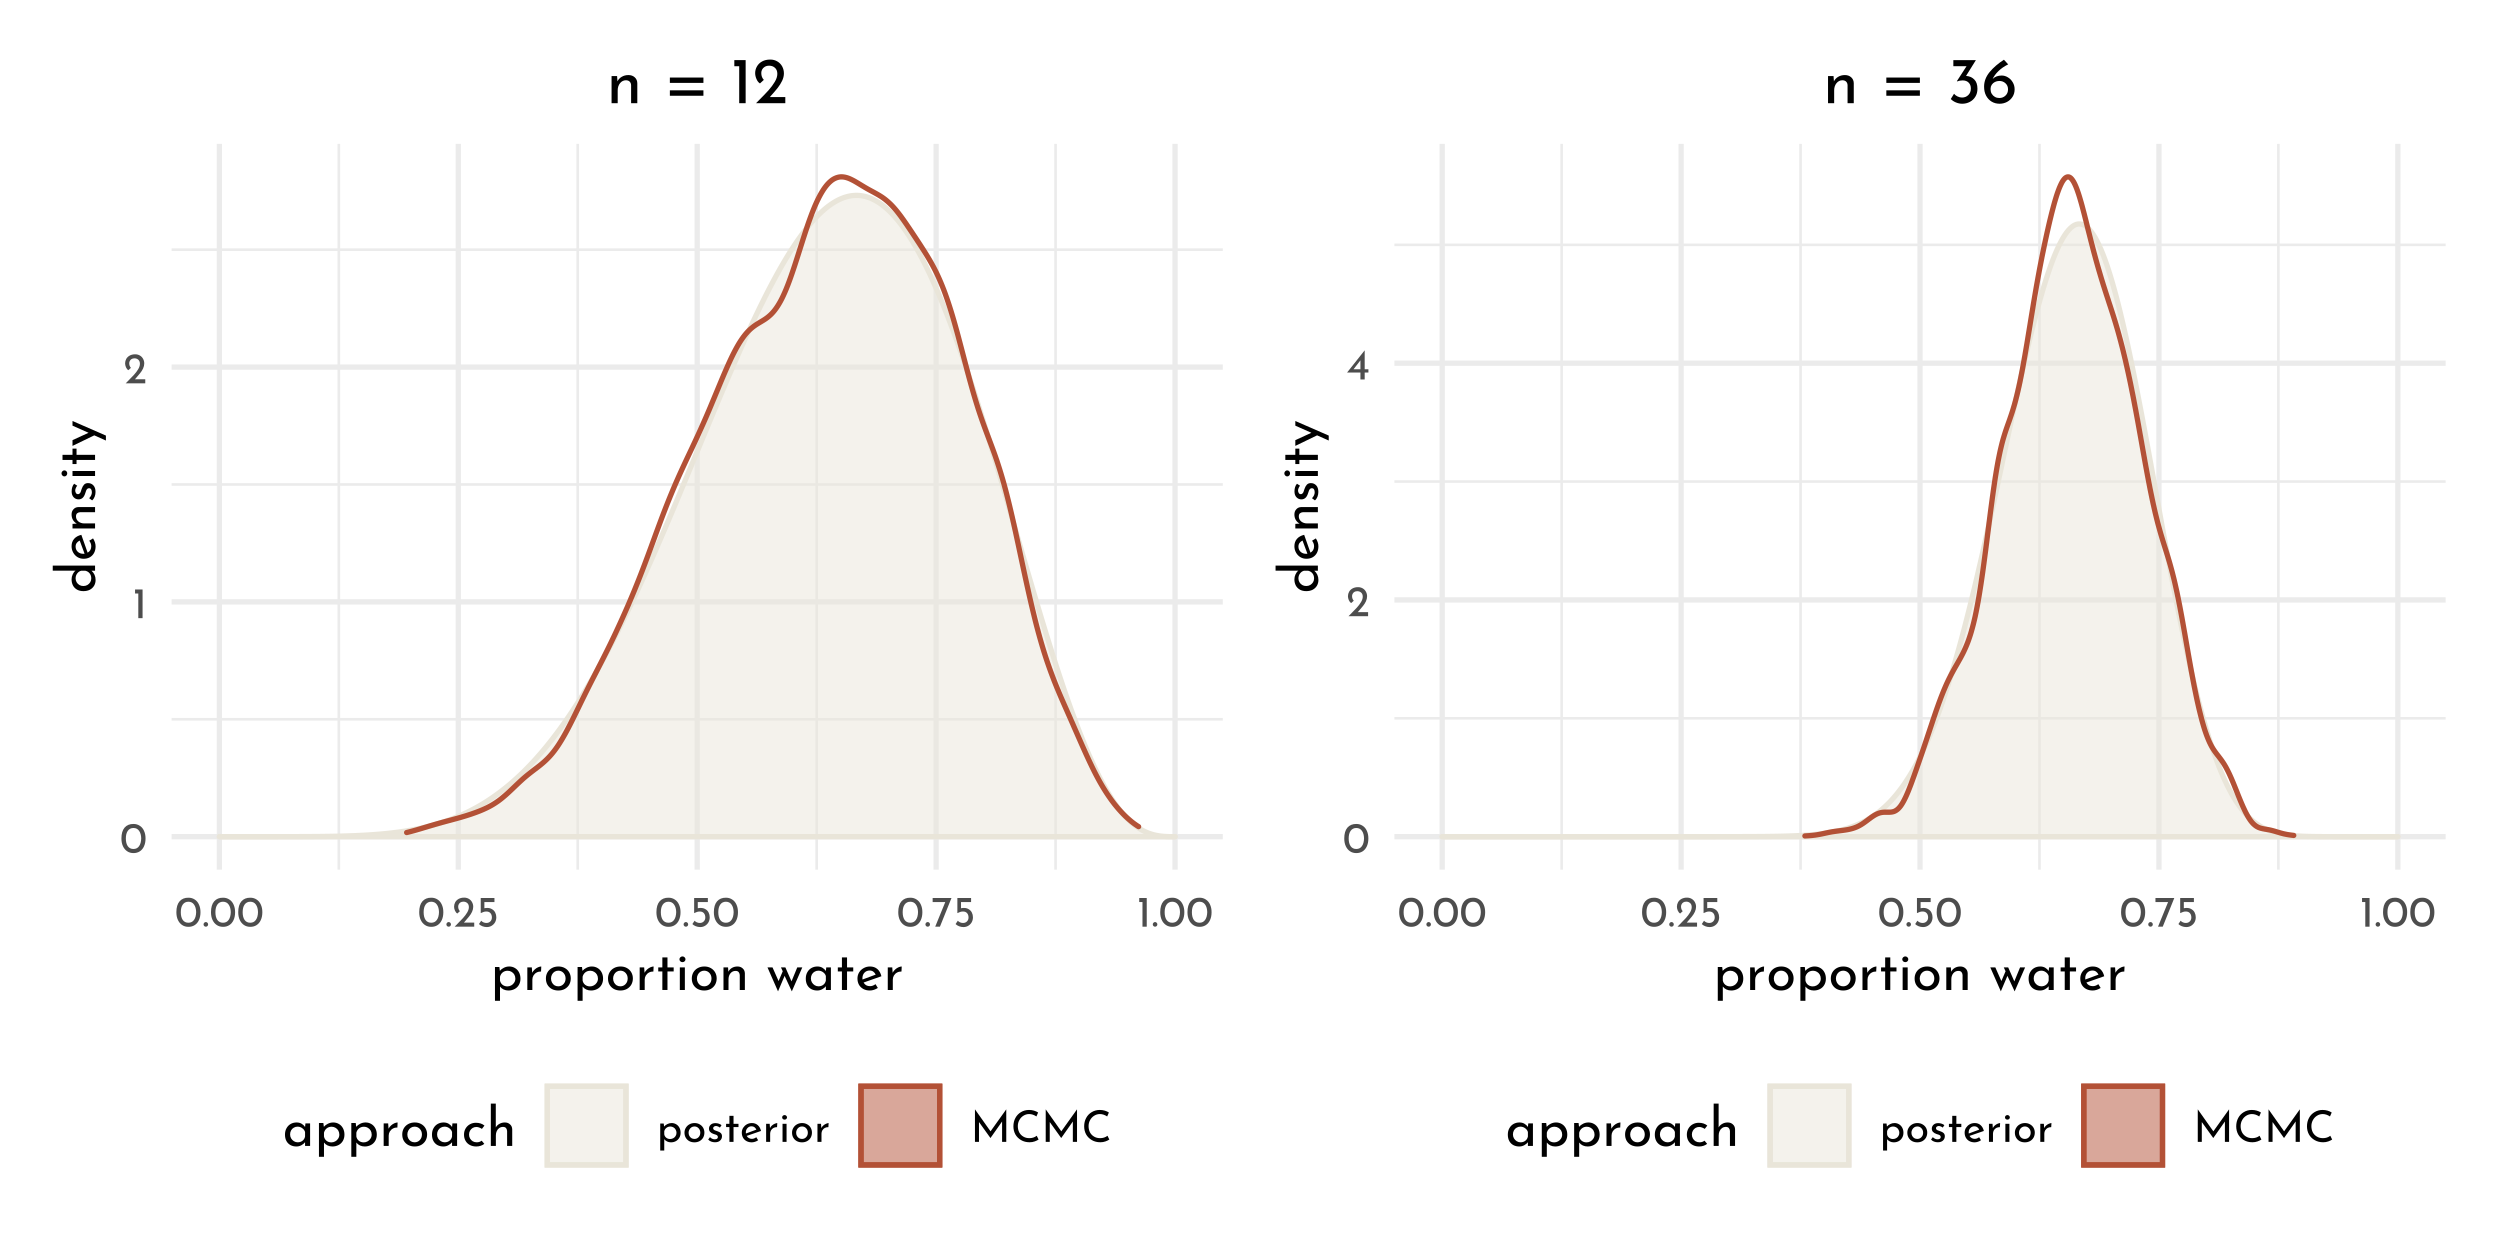 <?xml version="1.0" encoding="UTF-8"?>
<svg xmlns="http://www.w3.org/2000/svg" xmlns:xlink="http://www.w3.org/1999/xlink" width="504pt" height="252pt" viewBox="0 0 504 252" version="1.1">
<defs>
<g>
<symbol overflow="visible" id="glyph0-0">
<path style="stroke:none;" d=""/>
</symbol>
<symbol overflow="visible" id="glyph0-1">
<path style="stroke:none;" d="M 2.75 0.031 C 2.27 0.031 1.848 -0.086 1.484 -0.328 C 1.117 -0.566 0.832 -0.906 0.625 -1.344 C 0.414 -1.789 0.312 -2.316 0.312 -2.922 C 0.312 -3.879 0.523 -4.609 0.953 -5.109 C 1.391 -5.609 1.988 -5.852 2.75 -5.844 C 3.219 -5.844 3.633 -5.723 4 -5.484 C 4.375 -5.254 4.66 -4.914 4.859 -4.469 C 5.066 -4.031 5.172 -3.516 5.172 -2.922 C 5.172 -2.305 5.066 -1.773 4.859 -1.328 C 4.66 -0.891 4.375 -0.551 4 -0.312 C 3.633 -0.082 3.219 0.031 2.75 0.031 Z M 2.734 -0.797 C 3.234 -0.797 3.613 -0.988 3.875 -1.375 C 4.145 -1.758 4.285 -2.281 4.297 -2.938 C 4.285 -3.57 4.145 -4.078 3.875 -4.453 C 3.613 -4.836 3.234 -5.031 2.734 -5.031 C 2.242 -5.031 1.863 -4.836 1.594 -4.453 C 1.332 -4.078 1.203 -3.566 1.203 -2.922 C 1.203 -2.266 1.332 -1.742 1.594 -1.359 C 1.863 -0.984 2.242 -0.797 2.734 -0.797 Z M 2.734 -0.797 "/>
</symbol>
<symbol overflow="visible" id="glyph0-2">
<path style="stroke:none;" d="M 1.984 -5.781 L 1.984 0 L 1.125 0 L 1.125 -4.969 L 0.469 -4.969 L 0.469 -5.781 Z M 1.984 -5.781 "/>
</symbol>
<symbol overflow="visible" id="glyph0-3">
<path style="stroke:none;" d="M 4.422 -0.828 L 4.422 0 L 0.469 0 L 0.766 -0.297 C 1.359 -0.891 1.82 -1.367 2.156 -1.734 C 2.5 -2.109 2.781 -2.484 3 -2.859 C 3.227 -3.242 3.344 -3.602 3.344 -3.938 C 3.344 -4.301 3.234 -4.578 3.016 -4.766 C 2.805 -4.953 2.551 -5.047 2.25 -5.047 C 2.008 -5.047 1.805 -4.992 1.641 -4.891 C 1.484 -4.785 1.367 -4.656 1.297 -4.5 C 1.223 -4.352 1.188 -4.207 1.188 -4.062 C 1.188 -3.688 1.301 -3.375 1.531 -3.125 L 1.016 -2.656 C 0.816 -2.77 0.656 -2.969 0.531 -3.25 C 0.414 -3.531 0.359 -3.789 0.359 -4.031 C 0.359 -4.352 0.438 -4.656 0.594 -4.938 C 0.758 -5.219 0.992 -5.441 1.297 -5.609 C 1.609 -5.773 1.973 -5.859 2.391 -5.859 C 2.742 -5.859 3.062 -5.773 3.344 -5.609 C 3.625 -5.441 3.836 -5.219 3.984 -4.938 C 4.141 -4.656 4.219 -4.348 4.219 -4.016 C 4.219 -3.68 4.141 -3.344 3.984 -3 C 3.828 -2.664 3.629 -2.352 3.391 -2.062 C 3.16 -1.77 2.852 -1.406 2.469 -0.969 L 2.344 -0.828 Z M 4.422 -0.828 "/>
</symbol>
<symbol overflow="visible" id="glyph0-4">
<path style="stroke:none;" d="M 0.297 -0.469 C 0.297 -0.594 0.344 -0.703 0.438 -0.797 C 0.531 -0.891 0.641 -0.938 0.766 -0.938 C 0.879 -0.938 0.984 -0.891 1.078 -0.797 C 1.172 -0.703 1.219 -0.594 1.219 -0.469 C 1.219 -0.332 1.172 -0.219 1.078 -0.125 C 0.984 -0.039 0.879 0 0.766 0 C 0.641 0 0.531 -0.039 0.438 -0.125 C 0.344 -0.219 0.297 -0.332 0.297 -0.469 Z M 0.297 -0.469 "/>
</symbol>
<symbol overflow="visible" id="glyph0-5">
<path style="stroke:none;" d="M 2.266 -3.781 C 2.641 -3.781 2.961 -3.691 3.234 -3.516 C 3.516 -3.348 3.723 -3.125 3.859 -2.844 C 4.004 -2.562 4.078 -2.242 4.078 -1.891 C 4.078 -1.523 3.992 -1.191 3.828 -0.891 C 3.66 -0.598 3.43 -0.363 3.141 -0.188 C 2.848 -0.008 2.52 0.078 2.156 0.078 C 1.852 0.078 1.555 0.02 1.266 -0.094 C 0.984 -0.207 0.754 -0.352 0.578 -0.531 L 1.031 -1.203 C 1.145 -1.066 1.297 -0.957 1.484 -0.875 C 1.68 -0.789 1.879 -0.75 2.078 -0.75 C 2.398 -0.75 2.664 -0.852 2.875 -1.062 C 3.082 -1.27 3.188 -1.535 3.188 -1.859 C 3.188 -2.223 3.086 -2.516 2.891 -2.734 C 2.703 -2.953 2.426 -3.062 2.062 -3.062 C 1.863 -3.062 1.676 -3.031 1.5 -2.969 C 1.32 -2.914 1.133 -2.836 0.938 -2.734 L 0.938 -5.781 L 3.703 -5.781 L 3.703 -4.969 L 1.672 -4.969 L 1.672 -3.719 C 1.859 -3.758 2.055 -3.781 2.266 -3.781 Z M 2.266 -3.781 "/>
</symbol>
<symbol overflow="visible" id="glyph0-6">
<path style="stroke:none;" d="M 4.062 -5.781 L 1.734 0 L 0.781 0 L 2.812 -4.969 L 0.266 -4.969 L 0.266 -5.781 Z M 4.062 -5.781 "/>
</symbol>
<symbol overflow="visible" id="glyph0-7">
<path style="stroke:none;" d="M 3.016 -3.797 C 3.359 -3.797 3.664 -3.711 3.938 -3.547 C 4.219 -3.379 4.438 -3.145 4.594 -2.844 C 4.75 -2.551 4.828 -2.211 4.828 -1.828 C 4.828 -1.453 4.738 -1.117 4.562 -0.828 C 4.395 -0.535 4.16 -0.305 3.859 -0.141 C 3.566 0.016 3.238 0.094 2.875 0.094 C 2.602 0.094 2.348 0.035 2.109 -0.078 C 1.867 -0.191 1.676 -0.348 1.531 -0.547 L 1.531 1.75 L 0.719 1.75 L 0.719 -3.703 L 1.422 -3.703 L 1.5 -3.094 C 1.688 -3.301 1.91 -3.469 2.172 -3.594 C 2.43 -3.727 2.711 -3.797 3.016 -3.797 Z M 2.703 -0.578 C 2.93 -0.578 3.145 -0.629 3.344 -0.734 C 3.539 -0.836 3.695 -0.984 3.812 -1.172 C 3.938 -1.367 4 -1.586 4 -1.828 C 4 -2.066 3.941 -2.281 3.828 -2.469 C 3.723 -2.664 3.578 -2.816 3.391 -2.922 C 3.203 -3.035 2.992 -3.094 2.766 -3.094 C 2.453 -3.094 2.188 -3.004 1.969 -2.828 C 1.75 -2.66 1.602 -2.43 1.531 -2.141 L 1.531 -1.531 C 1.57 -1.25 1.703 -1.02 1.922 -0.844 C 2.148 -0.664 2.41 -0.578 2.703 -0.578 Z M 2.703 -0.578 "/>
</symbol>
<symbol overflow="visible" id="glyph0-8">
<path style="stroke:none;" d="M 0.391 -1.859 C 0.391 -2.211 0.477 -2.535 0.656 -2.828 C 0.832 -3.129 1.07 -3.363 1.375 -3.531 C 1.688 -3.707 2.035 -3.797 2.422 -3.797 C 2.805 -3.797 3.148 -3.707 3.453 -3.531 C 3.754 -3.363 3.988 -3.133 4.156 -2.844 C 4.32 -2.551 4.406 -2.223 4.406 -1.859 C 4.406 -1.492 4.32 -1.16 4.156 -0.859 C 3.988 -0.566 3.75 -0.332 3.438 -0.156 C 3.133 0.008 2.789 0.094 2.406 0.094 C 2.02 0.094 1.676 0.016 1.375 -0.141 C 1.07 -0.305 0.832 -0.535 0.656 -0.828 C 0.477 -1.129 0.391 -1.473 0.391 -1.859 Z M 1.219 -1.844 C 1.219 -1.613 1.27 -1.398 1.375 -1.203 C 1.477 -1.016 1.617 -0.863 1.797 -0.75 C 1.973 -0.645 2.172 -0.594 2.391 -0.594 C 2.734 -0.594 3.016 -0.711 3.234 -0.953 C 3.461 -1.191 3.578 -1.488 3.578 -1.844 C 3.578 -2.207 3.461 -2.508 3.234 -2.75 C 3.016 -2.988 2.734 -3.109 2.391 -3.109 C 2.172 -3.109 1.973 -3.051 1.797 -2.938 C 1.617 -2.82 1.477 -2.664 1.375 -2.469 C 1.27 -2.281 1.219 -2.07 1.219 -1.844 Z M 1.219 -1.844 "/>
</symbol>
<symbol overflow="visible" id="glyph0-9">
<path style="stroke:none;" d="M 1.734 0.078 C 1.473 0.078 1.219 0.031 0.969 -0.062 C 0.727 -0.156 0.531 -0.289 0.375 -0.469 L 0.734 -0.953 C 0.879 -0.805 1.031 -0.695 1.188 -0.625 C 1.352 -0.551 1.516 -0.516 1.672 -0.516 C 1.867 -0.516 2.023 -0.551 2.141 -0.625 C 2.266 -0.695 2.328 -0.812 2.328 -0.969 C 2.328 -1.094 2.289 -1.191 2.219 -1.266 C 2.145 -1.348 2.055 -1.406 1.953 -1.438 C 1.859 -1.477 1.695 -1.531 1.469 -1.594 C 0.844 -1.801 0.531 -2.16 0.531 -2.672 C 0.531 -2.973 0.645 -3.234 0.875 -3.453 C 1.102 -3.672 1.422 -3.781 1.828 -3.781 C 2.078 -3.781 2.301 -3.742 2.5 -3.672 C 2.707 -3.609 2.895 -3.508 3.062 -3.375 L 2.734 -2.875 C 2.641 -2.969 2.52 -3.039 2.375 -3.094 C 2.227 -3.156 2.094 -3.191 1.969 -3.203 C 1.801 -3.203 1.66 -3.16 1.547 -3.078 C 1.43 -3.004 1.375 -2.898 1.375 -2.766 C 1.375 -2.648 1.41 -2.555 1.484 -2.484 C 1.555 -2.41 1.633 -2.359 1.719 -2.328 C 1.801 -2.297 1.961 -2.238 2.203 -2.156 C 2.504 -2.062 2.738 -1.938 2.906 -1.781 C 3.07 -1.625 3.156 -1.41 3.156 -1.141 C 3.156 -0.785 3.031 -0.492 2.781 -0.266 C 2.539 -0.035 2.191 0.078 1.734 0.078 Z M 1.734 0.078 "/>
</symbol>
<symbol overflow="visible" id="glyph0-10">
<path style="stroke:none;" d="M 1.891 -5.25 L 1.891 -3.641 L 2.891 -3.641 L 2.891 -2.984 L 1.891 -2.984 L 1.891 0 L 1.062 0 L 1.062 -2.984 L 0.391 -2.984 L 0.391 -3.641 L 1.062 -3.641 L 1.062 -5.25 Z M 1.891 -5.25 "/>
</symbol>
<symbol overflow="visible" id="glyph0-11">
<path style="stroke:none;" d="M 2.422 -0.609 C 2.723 -0.609 3.02 -0.719 3.312 -0.938 L 3.688 -0.328 C 3.488 -0.191 3.273 -0.086 3.047 -0.016 C 2.828 0.055 2.613 0.094 2.406 0.094 C 2 0.094 1.645 0.008 1.344 -0.156 C 1.039 -0.32 0.805 -0.551 0.641 -0.844 C 0.473 -1.145 0.391 -1.477 0.391 -1.844 C 0.391 -2.207 0.477 -2.535 0.656 -2.828 C 0.844 -3.117 1.086 -3.352 1.391 -3.531 C 1.703 -3.707 2.047 -3.797 2.422 -3.797 C 2.891 -3.797 3.285 -3.656 3.609 -3.375 C 3.93 -3.094 4.148 -2.703 4.266 -2.203 L 1.375 -1.203 C 1.488 -1.016 1.633 -0.867 1.812 -0.766 C 1.988 -0.66 2.191 -0.609 2.422 -0.609 Z M 2.359 -3.141 C 2.023 -3.141 1.75 -3.02 1.531 -2.781 C 1.312 -2.551 1.203 -2.254 1.203 -1.891 C 1.203 -1.805 1.207 -1.738 1.219 -1.688 L 3.328 -2.469 C 3.242 -2.664 3.117 -2.828 2.953 -2.953 C 2.797 -3.078 2.598 -3.141 2.359 -3.141 Z M 2.359 -3.141 "/>
</symbol>
<symbol overflow="visible" id="glyph0-12">
<path style="stroke:none;" d="M 1.5 -2.781 C 1.594 -2.977 1.723 -3.148 1.891 -3.297 C 2.066 -3.453 2.254 -3.57 2.453 -3.656 C 2.648 -3.738 2.82 -3.785 2.969 -3.797 L 2.922 -2.969 C 2.66 -2.977 2.422 -2.926 2.203 -2.812 C 1.992 -2.695 1.828 -2.535 1.703 -2.328 C 1.586 -2.117 1.531 -1.895 1.531 -1.656 L 1.531 0 L 0.719 0 L 0.719 -3.641 L 1.438 -3.641 Z M 1.5 -2.781 "/>
</symbol>
<symbol overflow="visible" id="glyph0-13">
<path style="stroke:none;" d="M 1.531 -3.641 L 1.531 0 L 0.719 0 L 0.719 -3.641 Z M 0.641 -4.938 C 0.641 -5.07 0.688 -5.18 0.781 -5.266 C 0.883 -5.359 1.004 -5.406 1.141 -5.406 C 1.266 -5.406 1.375 -5.359 1.469 -5.266 C 1.57 -5.18 1.625 -5.07 1.625 -4.938 C 1.625 -4.812 1.57 -4.703 1.469 -4.609 C 1.375 -4.523 1.266 -4.484 1.141 -4.484 C 1.004 -4.484 0.883 -4.523 0.781 -4.609 C 0.688 -4.703 0.641 -4.812 0.641 -4.938 Z M 0.641 -4.938 "/>
</symbol>
<symbol overflow="visible" id="glyph0-14">
<path style="stroke:none;" d="M 7.234 -6.562 L 7.234 0 L 6.391 0 L 6.391 -4.109 L 4.062 -0.797 L 4.031 -0.797 L 1.734 -4 L 1.734 0 L 0.922 0 L 0.922 -6.562 L 4.062 -2.125 Z M 7.234 -6.562 "/>
</symbol>
<symbol overflow="visible" id="glyph0-15">
<path style="stroke:none;" d="M 5.594 -0.469 C 5.383 -0.332 5.125 -0.207 4.812 -0.094 C 4.5 0.02 4.156 0.078 3.781 0.078 C 3.133 0.078 2.562 -0.066 2.062 -0.359 C 1.562 -0.648 1.176 -1.035 0.906 -1.516 C 0.645 -2.004 0.516 -2.539 0.516 -3.125 C 0.516 -3.758 0.648 -4.328 0.922 -4.828 C 1.191 -5.328 1.566 -5.719 2.047 -6 C 2.523 -6.289 3.066 -6.438 3.672 -6.438 C 4.023 -6.438 4.359 -6.391 4.672 -6.297 C 4.984 -6.203 5.258 -6.078 5.5 -5.922 L 5.156 -5.125 C 4.676 -5.445 4.188 -5.609 3.688 -5.609 C 3.281 -5.609 2.898 -5.5 2.547 -5.281 C 2.203 -5.07 1.926 -4.781 1.719 -4.406 C 1.508 -4.031 1.406 -3.617 1.406 -3.172 C 1.406 -2.711 1.5 -2.297 1.688 -1.922 C 1.883 -1.555 2.16 -1.27 2.516 -1.062 C 2.867 -0.852 3.273 -0.75 3.734 -0.75 C 4.305 -0.75 4.801 -0.91 5.219 -1.234 Z M 5.594 -0.469 "/>
</symbol>
<symbol overflow="visible" id="glyph0-16">
<path style="stroke:none;" d="M 4.406 -2.062 L 4.406 -1.406 L 3.656 -1.406 L 3.656 0 L 2.797 0 L 2.797 -1.406 L 0.109 -1.406 L 3.641 -5.859 L 3.656 -5.859 L 3.656 -2.062 Z M 2.797 -2.062 L 2.797 -3.859 L 1.406 -2.062 Z M 2.797 -2.062 "/>
</symbol>
<symbol overflow="visible" id="glyph1-0">
<path style="stroke:none;" d=""/>
</symbol>
<symbol overflow="visible" id="glyph1-1">
<path style="stroke:none;" d="M 3.766 -4.734 C 4.191 -4.734 4.578 -4.629 4.922 -4.422 C 5.266 -4.223 5.535 -3.938 5.734 -3.562 C 5.93 -3.195 6.031 -2.77 6.031 -2.281 C 6.031 -1.812 5.926 -1.395 5.719 -1.031 C 5.508 -0.664 5.219 -0.383 4.844 -0.188 C 4.469 0.008 4.051 0.109 3.594 0.109 C 3.258 0.109 2.941 0.039 2.641 -0.094 C 2.336 -0.238 2.094 -0.438 1.906 -0.688 L 1.906 2.188 L 0.891 2.188 L 0.891 -4.625 L 1.781 -4.625 L 1.875 -3.859 C 2.102 -4.117 2.379 -4.328 2.703 -4.484 C 3.035 -4.648 3.391 -4.734 3.766 -4.734 Z M 3.391 -0.719 C 3.672 -0.719 3.93 -0.785 4.172 -0.922 C 4.422 -1.055 4.617 -1.242 4.766 -1.484 C 4.922 -1.723 5 -1.988 5 -2.281 C 5 -2.582 4.93 -2.852 4.797 -3.094 C 4.66 -3.332 4.473 -3.52 4.234 -3.656 C 4.004 -3.801 3.742 -3.875 3.453 -3.875 C 3.066 -3.875 2.734 -3.766 2.453 -3.547 C 2.18 -3.328 2 -3.035 1.906 -2.672 L 1.906 -1.906 C 1.969 -1.562 2.133 -1.273 2.406 -1.047 C 2.688 -0.828 3.016 -0.719 3.391 -0.719 Z M 3.391 -0.719 "/>
</symbol>
<symbol overflow="visible" id="glyph1-2">
<path style="stroke:none;" d="M 1.875 -3.469 C 2 -3.719 2.164 -3.938 2.375 -4.125 C 2.594 -4.32 2.82 -4.473 3.062 -4.578 C 3.312 -4.68 3.523 -4.734 3.703 -4.734 L 3.656 -3.719 C 3.332 -3.727 3.035 -3.66 2.766 -3.516 C 2.492 -3.367 2.281 -3.164 2.125 -2.906 C 1.977 -2.645 1.906 -2.367 1.906 -2.078 L 1.906 0 L 0.891 0 L 0.891 -4.547 L 1.797 -4.547 Z M 1.875 -3.469 "/>
</symbol>
<symbol overflow="visible" id="glyph1-3">
<path style="stroke:none;" d="M 0.5 -2.328 C 0.5 -2.766 0.602 -3.172 0.812 -3.547 C 1.031 -3.922 1.332 -4.211 1.719 -4.422 C 2.102 -4.629 2.539 -4.734 3.031 -4.734 C 3.508 -4.734 3.938 -4.629 4.312 -4.422 C 4.695 -4.211 4.992 -3.922 5.203 -3.547 C 5.41 -3.18 5.516 -2.773 5.516 -2.328 C 5.516 -1.867 5.41 -1.453 5.203 -1.078 C 4.992 -0.711 4.695 -0.422 4.312 -0.203 C 3.926 0.004 3.488 0.109 3 0.109 C 2.52 0.109 2.086 0.008 1.703 -0.188 C 1.328 -0.395 1.031 -0.68 0.812 -1.047 C 0.602 -1.41 0.5 -1.836 0.5 -2.328 Z M 1.531 -2.312 C 1.531 -2.02 1.594 -1.754 1.719 -1.516 C 1.844 -1.273 2.016 -1.082 2.234 -0.938 C 2.461 -0.801 2.711 -0.734 2.984 -0.734 C 3.41 -0.734 3.766 -0.883 4.047 -1.188 C 4.328 -1.488 4.469 -1.863 4.469 -2.312 C 4.469 -2.758 4.328 -3.133 4.047 -3.438 C 3.766 -3.738 3.41 -3.891 2.984 -3.891 C 2.711 -3.891 2.461 -3.816 2.234 -3.672 C 2.016 -3.535 1.844 -3.344 1.719 -3.094 C 1.594 -2.852 1.531 -2.594 1.531 -2.312 Z M 1.531 -2.312 "/>
</symbol>
<symbol overflow="visible" id="glyph1-4">
<path style="stroke:none;" d="M 2.359 -6.562 L 2.359 -4.547 L 3.609 -4.547 L 3.609 -3.734 L 2.359 -3.734 L 2.359 0 L 1.328 0 L 1.328 -3.734 L 0.5 -3.734 L 0.5 -4.547 L 1.328 -4.547 L 1.328 -6.562 Z M 2.359 -6.562 "/>
</symbol>
<symbol overflow="visible" id="glyph1-5">
<path style="stroke:none;" d="M 1.906 -4.547 L 1.906 0 L 0.891 0 L 0.891 -4.547 Z M 0.812 -6.188 C 0.812 -6.344 0.875 -6.477 1 -6.594 C 1.125 -6.707 1.266 -6.766 1.422 -6.766 C 1.586 -6.766 1.727 -6.707 1.844 -6.594 C 1.969 -6.477 2.031 -6.344 2.031 -6.188 C 2.031 -6.02 1.969 -5.879 1.844 -5.766 C 1.727 -5.66 1.586 -5.609 1.422 -5.609 C 1.266 -5.609 1.125 -5.66 1 -5.766 C 0.875 -5.879 0.812 -6.02 0.812 -6.188 Z M 0.812 -6.188 "/>
</symbol>
<symbol overflow="visible" id="glyph1-6">
<path style="stroke:none;" d="M 3.719 -4.734 C 4.145 -4.734 4.492 -4.602 4.766 -4.344 C 5.047 -4.094 5.191 -3.766 5.203 -3.359 L 5.203 0 L 4.172 0 L 4.172 -3.016 C 4.148 -3.273 4.07 -3.477 3.938 -3.625 C 3.801 -3.77 3.594 -3.844 3.312 -3.844 C 2.906 -3.844 2.566 -3.68 2.297 -3.359 C 2.035 -3.035 1.906 -2.629 1.906 -2.141 L 1.906 0 L 0.891 0 L 0.891 -4.547 L 1.812 -4.547 L 1.875 -3.672 C 2.039 -4.004 2.285 -4.266 2.609 -4.453 C 2.93 -4.641 3.301 -4.734 3.719 -4.734 Z M 3.719 -4.734 "/>
</symbol>
<symbol overflow="visible" id="glyph1-7">
<path style="stroke:none;" d=""/>
</symbol>
<symbol overflow="visible" id="glyph1-8">
<path style="stroke:none;" d="M 7.219 -4.547 L 5.109 0.281 L 3.656 -2.844 L 2.328 0.281 L 0.203 -4.547 L 1.219 -4.547 L 2.438 -1.797 L 3.281 -3.766 L 2.922 -4.547 L 3.812 -4.547 L 5.047 -1.734 L 6.203 -4.547 Z M 7.219 -4.547 "/>
</symbol>
<symbol overflow="visible" id="glyph1-9">
<path style="stroke:none;" d="M 5.562 -4.547 L 5.562 0 L 4.547 0 L 4.547 -0.75 C 4.379 -0.531 4.141 -0.332 3.828 -0.156 C 3.523 0.02 3.18 0.109 2.797 0.109 C 2.359 0.109 1.961 0.016 1.609 -0.172 C 1.266 -0.359 0.992 -0.629 0.797 -0.984 C 0.598 -1.348 0.5 -1.781 0.5 -2.281 C 0.5 -2.781 0.602 -3.211 0.812 -3.578 C 1.02 -3.953 1.301 -4.238 1.656 -4.438 C 2.008 -4.633 2.406 -4.734 2.844 -4.734 C 3.227 -4.734 3.562 -4.648 3.844 -4.484 C 4.133 -4.316 4.367 -4.098 4.547 -3.828 L 4.625 -4.547 Z M 3.062 -0.734 C 3.438 -0.734 3.758 -0.836 4.031 -1.047 C 4.301 -1.254 4.473 -1.539 4.547 -1.906 L 4.547 -2.812 C 4.453 -3.125 4.266 -3.379 3.984 -3.578 C 3.711 -3.785 3.395 -3.891 3.031 -3.891 C 2.758 -3.891 2.508 -3.82 2.281 -3.688 C 2.051 -3.562 1.867 -3.379 1.734 -3.141 C 1.598 -2.898 1.531 -2.629 1.531 -2.328 C 1.531 -2.035 1.598 -1.77 1.734 -1.531 C 1.879 -1.289 2.066 -1.098 2.297 -0.953 C 2.535 -0.805 2.789 -0.734 3.062 -0.734 Z M 3.062 -0.734 "/>
</symbol>
<symbol overflow="visible" id="glyph1-10">
<path style="stroke:none;" d="M 3.031 -0.766 C 3.406 -0.766 3.773 -0.898 4.141 -1.172 L 4.609 -0.406 C 4.367 -0.25 4.109 -0.125 3.828 -0.031 C 3.547 0.062 3.27 0.109 3 0.109 C 2.5 0.109 2.055 0.004 1.672 -0.203 C 1.297 -0.41 1.004 -0.695 0.797 -1.062 C 0.598 -1.426 0.5 -1.844 0.5 -2.312 C 0.5 -2.758 0.609 -3.164 0.828 -3.531 C 1.055 -3.906 1.363 -4.195 1.75 -4.406 C 2.133 -4.625 2.562 -4.734 3.031 -4.734 C 3.625 -4.734 4.117 -4.562 4.516 -4.219 C 4.91 -3.875 5.18 -3.391 5.328 -2.766 L 1.734 -1.5 C 1.859 -1.27 2.031 -1.086 2.25 -0.953 C 2.477 -0.828 2.738 -0.766 3.031 -0.766 Z M 2.953 -3.922 C 2.535 -3.922 2.188 -3.773 1.906 -3.484 C 1.633 -3.191 1.5 -2.816 1.5 -2.359 C 1.5 -2.254 1.504 -2.172 1.516 -2.109 L 4.172 -3.094 C 4.055 -3.344 3.898 -3.539 3.703 -3.688 C 3.504 -3.844 3.254 -3.922 2.953 -3.922 Z M 2.953 -3.922 "/>
</symbol>
<symbol overflow="visible" id="glyph1-11">
<path style="stroke:none;" d="M 4.594 -0.422 C 4.383 -0.254 4.141 -0.125 3.859 -0.031 C 3.578 0.062 3.285 0.109 2.984 0.109 C 2.492 0.109 2.062 0.008 1.688 -0.188 C 1.312 -0.383 1.02 -0.664 0.812 -1.031 C 0.602 -1.395 0.5 -1.812 0.5 -2.281 C 0.5 -2.75 0.609 -3.164 0.828 -3.531 C 1.047 -3.895 1.336 -4.176 1.703 -4.375 C 2.066 -4.57 2.461 -4.672 2.891 -4.672 C 3.586 -4.672 4.164 -4.484 4.625 -4.109 L 4.109 -3.438 C 3.961 -3.539 3.789 -3.629 3.594 -3.703 C 3.406 -3.785 3.203 -3.828 2.984 -3.828 C 2.711 -3.828 2.461 -3.758 2.234 -3.625 C 2.016 -3.488 1.836 -3.301 1.703 -3.062 C 1.578 -2.832 1.516 -2.57 1.516 -2.281 C 1.516 -2 1.582 -1.738 1.719 -1.5 C 1.852 -1.27 2.035 -1.082 2.266 -0.938 C 2.504 -0.801 2.773 -0.734 3.078 -0.734 C 3.453 -0.734 3.781 -0.844 4.062 -1.062 Z M 4.594 -0.422 "/>
</symbol>
<symbol overflow="visible" id="glyph1-12">
<path style="stroke:none;" d="M 3.719 -4.734 C 4.145 -4.734 4.492 -4.602 4.766 -4.344 C 5.047 -4.094 5.191 -3.766 5.203 -3.359 L 5.203 0 L 4.172 0 L 4.172 -3.016 C 4.148 -3.273 4.07 -3.477 3.938 -3.625 C 3.801 -3.77 3.594 -3.844 3.312 -3.844 C 3.051 -3.844 2.812 -3.77 2.594 -3.625 C 2.383 -3.477 2.219 -3.273 2.094 -3.016 C 1.969 -2.754 1.906 -2.461 1.906 -2.141 L 1.906 0 L 0.891 0 L 0.891 -8.531 L 1.891 -8.531 L 1.891 -3.734 C 2.055 -4.035 2.301 -4.273 2.625 -4.453 C 2.945 -4.641 3.312 -4.734 3.719 -4.734 Z M 3.719 -4.734 "/>
</symbol>
<symbol overflow="visible" id="glyph2-0">
<path style="stroke:none;" d=""/>
</symbol>
<symbol overflow="visible" id="glyph2-1">
<path style="stroke:none;" d="M -8.531 -5.641 L 0 -5.641 L 0 -4.609 L -0.719 -4.609 C -0.457 -4.391 -0.254 -4.117 -0.109 -3.797 C 0.035 -3.484 0.109 -3.133 0.109 -2.75 C 0.109 -2.32 0.008 -1.938 -0.188 -1.594 C -0.395 -1.25 -0.68 -0.977 -1.047 -0.781 C -1.422 -0.594 -1.852 -0.5 -2.344 -0.5 C -2.832 -0.5 -3.258 -0.598 -3.625 -0.797 C -3.988 -1.004 -4.266 -1.285 -4.453 -1.641 C -4.641 -2.004 -4.734 -2.414 -4.734 -2.875 C -4.734 -3.219 -4.66 -3.547 -4.516 -3.859 C -4.379 -4.18 -4.188 -4.438 -3.938 -4.625 L -8.531 -4.625 Z M -0.766 -3.062 C -0.766 -3.457 -0.867 -3.789 -1.078 -4.062 C -1.297 -4.344 -1.586 -4.523 -1.953 -4.609 L -2.812 -4.609 C -3.133 -4.523 -3.398 -4.336 -3.609 -4.047 C -3.816 -3.766 -3.922 -3.438 -3.922 -3.062 C -3.922 -2.789 -3.852 -2.535 -3.719 -2.297 C -3.582 -2.066 -3.395 -1.879 -3.156 -1.734 C -2.926 -1.598 -2.66 -1.531 -2.359 -1.531 C -2.055 -1.531 -1.785 -1.598 -1.547 -1.734 C -1.305 -1.879 -1.113 -2.066 -0.969 -2.297 C -0.832 -2.535 -0.766 -2.789 -0.766 -3.062 Z M -0.766 -3.062 "/>
</symbol>
<symbol overflow="visible" id="glyph2-2">
<path style="stroke:none;" d="M -0.766 -3.031 C -0.766 -3.406 -0.898 -3.773 -1.172 -4.141 L -0.406 -4.609 C -0.25 -4.367 -0.125 -4.109 -0.031 -3.828 C 0.062 -3.547 0.109 -3.27 0.109 -3 C 0.109 -2.5 0.004 -2.055 -0.203 -1.672 C -0.41 -1.297 -0.695 -1.004 -1.062 -0.797 C -1.426 -0.598 -1.844 -0.5 -2.312 -0.5 C -2.758 -0.5 -3.164 -0.609 -3.531 -0.828 C -3.906 -1.055 -4.195 -1.363 -4.406 -1.75 C -4.625 -2.133 -4.734 -2.562 -4.734 -3.031 C -4.734 -3.625 -4.562 -4.117 -4.219 -4.516 C -3.875 -4.91 -3.391 -5.18 -2.766 -5.328 L -1.5 -1.734 C -1.27 -1.859 -1.086 -2.031 -0.953 -2.25 C -0.828 -2.477 -0.766 -2.738 -0.766 -3.031 Z M -3.922 -2.953 C -3.922 -2.535 -3.773 -2.188 -3.484 -1.906 C -3.191 -1.633 -2.816 -1.5 -2.359 -1.5 C -2.254 -1.5 -2.172 -1.504 -2.109 -1.516 L -3.094 -4.172 C -3.344 -4.055 -3.539 -3.898 -3.688 -3.703 C -3.844 -3.504 -3.922 -3.254 -3.922 -2.953 Z M -3.922 -2.953 "/>
</symbol>
<symbol overflow="visible" id="glyph2-3">
<path style="stroke:none;" d="M -4.734 -3.719 C -4.734 -4.145 -4.602 -4.492 -4.344 -4.766 C -4.094 -5.047 -3.766 -5.191 -3.359 -5.203 L 0 -5.203 L 0 -4.172 L -3.016 -4.172 C -3.273 -4.148 -3.477 -4.07 -3.625 -3.938 C -3.77 -3.801 -3.844 -3.594 -3.844 -3.312 C -3.844 -2.906 -3.68 -2.566 -3.359 -2.297 C -3.035 -2.035 -2.629 -1.906 -2.141 -1.906 L 0 -1.906 L 0 -0.891 L -4.547 -0.891 L -4.547 -1.812 L -3.672 -1.875 C -4.004 -2.039 -4.266 -2.285 -4.453 -2.609 C -4.641 -2.93 -4.734 -3.301 -4.734 -3.719 Z M -4.734 -3.719 "/>
</symbol>
<symbol overflow="visible" id="glyph2-4">
<path style="stroke:none;" d="M 0.094 -2.172 C 0.094 -1.836 0.035 -1.52 -0.078 -1.219 C -0.191 -0.914 -0.363 -0.664 -0.594 -0.469 L -1.188 -0.906 C -1.008 -1.094 -0.875 -1.285 -0.781 -1.484 C -0.688 -1.691 -0.641 -1.895 -0.641 -2.094 C -0.641 -2.332 -0.688 -2.531 -0.781 -2.688 C -0.875 -2.844 -1.02 -2.922 -1.219 -2.922 C -1.375 -2.922 -1.5 -2.867 -1.594 -2.766 C -1.688 -2.672 -1.754 -2.562 -1.797 -2.438 C -1.848 -2.32 -1.914 -2.125 -2 -1.844 C -2.25 -1.062 -2.691 -0.672 -3.328 -0.672 C -3.711 -0.672 -4.039 -0.812 -4.312 -1.094 C -4.582 -1.375 -4.719 -1.77 -4.719 -2.281 C -4.719 -2.602 -4.676 -2.891 -4.594 -3.141 C -4.52 -3.391 -4.395 -3.617 -4.219 -3.828 L -3.594 -3.422 C -3.707 -3.305 -3.801 -3.156 -3.875 -2.969 C -3.957 -2.789 -4 -2.625 -4 -2.469 C -4 -2.258 -3.945 -2.082 -3.844 -1.938 C -3.75 -1.789 -3.617 -1.719 -3.453 -1.719 C -3.316 -1.719 -3.203 -1.766 -3.109 -1.859 C -3.016 -1.953 -2.945 -2.051 -2.906 -2.156 C -2.863 -2.258 -2.797 -2.461 -2.703 -2.766 C -2.578 -3.141 -2.414 -3.43 -2.219 -3.641 C -2.02 -3.848 -1.754 -3.953 -1.422 -3.953 C -0.984 -3.953 -0.617 -3.797 -0.328 -3.484 C -0.047 -3.18 0.094 -2.742 0.094 -2.172 Z M 0.094 -2.172 "/>
</symbol>
<symbol overflow="visible" id="glyph2-5">
<path style="stroke:none;" d="M -4.547 -1.906 L 0 -1.906 L 0 -0.891 L -4.547 -0.891 Z M -6.188 -0.812 C -6.344 -0.812 -6.477 -0.875 -6.594 -1 C -6.707 -1.125 -6.766 -1.266 -6.766 -1.422 C -6.766 -1.586 -6.707 -1.727 -6.594 -1.844 C -6.477 -1.969 -6.344 -2.031 -6.188 -2.031 C -6.02 -2.031 -5.879 -1.969 -5.766 -1.844 C -5.66 -1.727 -5.609 -1.586 -5.609 -1.422 C -5.609 -1.266 -5.66 -1.125 -5.766 -1 C -5.879 -0.875 -6.02 -0.812 -6.188 -0.812 Z M -6.188 -0.812 "/>
</symbol>
<symbol overflow="visible" id="glyph2-6">
<path style="stroke:none;" d="M -6.562 -2.359 L -4.547 -2.359 L -4.547 -3.609 L -3.734 -3.609 L -3.734 -2.359 L 0 -2.359 L 0 -1.328 L -3.734 -1.328 L -3.734 -0.5 L -4.547 -0.5 L -4.547 -1.328 L -6.562 -1.328 Z M -6.562 -2.359 "/>
</symbol>
<symbol overflow="visible" id="glyph2-7">
<path style="stroke:none;" d="M -4.547 -5.219 L 2.188 -2.281 L 2.188 -1.281 L -0.156 -2.328 L -4.547 -0.203 L -4.547 -1.359 L -1.312 -2.844 L -4.547 -4.281 Z M -4.547 -5.219 "/>
</symbol>
<symbol overflow="visible" id="glyph3-0">
<path style="stroke:none;" d=""/>
</symbol>
<symbol overflow="visible" id="glyph3-1">
<path style="stroke:none;" d="M 4.469 -5.672 C 4.977 -5.672 5.398 -5.52 5.734 -5.219 C 6.066 -4.914 6.238 -4.523 6.25 -4.047 L 6.25 0 L 5 0 L 5 -3.625 C 4.988 -3.926 4.895 -4.164 4.719 -4.344 C 4.551 -4.52 4.301 -4.613 3.969 -4.625 C 3.488 -4.625 3.086 -4.426 2.766 -4.031 C 2.453 -3.645 2.297 -3.156 2.297 -2.562 L 2.297 0 L 1.062 0 L 1.062 -5.469 L 2.172 -5.469 L 2.25 -4.406 C 2.445 -4.801 2.738 -5.109 3.125 -5.328 C 3.508 -5.555 3.957 -5.672 4.469 -5.672 Z M 4.469 -5.672 "/>
</symbol>
<symbol overflow="visible" id="glyph3-2">
<path style="stroke:none;" d=""/>
</symbol>
<symbol overflow="visible" id="glyph3-3">
<path style="stroke:none;" d="M 8.109 -5.172 L 8.109 -4.094 L 1.344 -4.094 L 1.344 -5.172 Z M 8.109 -2.594 L 8.109 -1.5 L 1.344 -1.5 L 1.344 -2.594 Z M 8.109 -2.594 "/>
</symbol>
<symbol overflow="visible" id="glyph3-4">
<path style="stroke:none;" d="M 2.984 -8.688 L 2.984 0 L 1.688 0 L 1.688 -7.453 L 0.703 -7.453 L 0.703 -8.688 Z M 2.984 -8.688 "/>
</symbol>
<symbol overflow="visible" id="glyph3-5">
<path style="stroke:none;" d="M 6.625 -1.234 L 6.625 0 L 0.719 0 L 1.156 -0.438 C 2.051 -1.332 2.75 -2.055 3.25 -2.609 C 3.75 -3.172 4.164 -3.734 4.5 -4.297 C 4.844 -4.867 5.016 -5.41 5.016 -5.922 C 5.016 -6.453 4.852 -6.859 4.531 -7.141 C 4.219 -7.422 3.832 -7.562 3.375 -7.562 C 3.02 -7.562 2.719 -7.484 2.469 -7.328 C 2.227 -7.18 2.051 -6.992 1.938 -6.766 C 1.832 -6.547 1.781 -6.32 1.781 -6.094 C 1.781 -5.52 1.953 -5.055 2.297 -4.703 L 1.516 -3.984 C 1.223 -4.16 0.988 -4.457 0.812 -4.875 C 0.633 -5.289 0.547 -5.688 0.547 -6.062 C 0.547 -6.539 0.664 -6.988 0.906 -7.406 C 1.145 -7.832 1.492 -8.172 1.953 -8.422 C 2.41 -8.672 2.957 -8.797 3.594 -8.797 C 4.125 -8.797 4.598 -8.672 5.016 -8.422 C 5.441 -8.172 5.77 -7.832 6 -7.406 C 6.227 -6.977 6.344 -6.516 6.344 -6.016 C 6.344 -5.516 6.223 -5.016 5.984 -4.516 C 5.742 -4.016 5.445 -3.539 5.094 -3.094 C 4.75 -2.656 4.285 -2.113 3.703 -1.469 L 3.516 -1.234 Z M 6.625 -1.234 "/>
</symbol>
<symbol overflow="visible" id="glyph3-6">
<path style="stroke:none;" d="M 3.781 -5.5 C 4.445 -5.457 4.992 -5.223 5.422 -4.797 C 5.859 -4.379 6.078 -3.742 6.078 -2.891 C 6.078 -2.297 5.938 -1.77 5.656 -1.312 C 5.383 -0.863 5.016 -0.516 4.547 -0.266 C 4.078 -0.016 3.562 0.109 3 0.109 C 2.582 0.109 2.16 0.02 1.734 -0.156 C 1.316 -0.332 0.973 -0.562 0.703 -0.844 L 1.359 -1.906 C 1.523 -1.688 1.758 -1.504 2.062 -1.359 C 2.363 -1.211 2.664 -1.141 2.969 -1.141 C 3.469 -1.141 3.891 -1.305 4.234 -1.641 C 4.578 -1.973 4.75 -2.414 4.75 -2.969 C 4.75 -3.457 4.602 -3.848 4.312 -4.141 C 4.02 -4.441 3.617 -4.594 3.109 -4.594 C 2.711 -4.594 2.336 -4.523 1.984 -4.391 L 1.938 -4.453 L 3.875 -7.453 L 1.219 -7.453 L 1.219 -8.688 L 5.766 -8.688 Z M 3.781 -5.5 "/>
</symbol>
<symbol overflow="visible" id="glyph3-7">
<path style="stroke:none;" d="M 4.047 -5.578 C 4.492 -5.578 4.914 -5.453 5.312 -5.203 C 5.719 -4.961 6.039 -4.629 6.281 -4.203 C 6.531 -3.785 6.656 -3.316 6.656 -2.797 C 6.656 -2.223 6.516 -1.719 6.234 -1.281 C 5.953 -0.844 5.578 -0.5 5.109 -0.25 C 4.641 -0.008 4.145 0.109 3.625 0.109 C 3.031 0.109 2.5 -0.031 2.031 -0.312 C 1.562 -0.594 1.188 -0.992 0.906 -1.516 C 0.633 -2.035 0.5 -2.645 0.5 -3.344 C 0.5 -4.383 0.867 -5.359 1.609 -6.266 C 2.359 -7.172 3.32 -8.004 4.5 -8.766 L 5.359 -7.828 C 4.578 -7.441 3.922 -6.988 3.391 -6.469 C 2.859 -5.957 2.473 -5.43 2.234 -4.891 C 2.691 -5.348 3.297 -5.578 4.047 -5.578 Z M 3.562 -1.047 C 4.062 -1.047 4.477 -1.207 4.812 -1.531 C 5.156 -1.852 5.328 -2.273 5.328 -2.797 C 5.328 -3.297 5.156 -3.703 4.812 -4.016 C 4.477 -4.328 4.062 -4.484 3.562 -4.484 C 3.25 -4.484 2.957 -4.414 2.688 -4.281 C 2.414 -4.145 2.203 -3.957 2.047 -3.719 C 1.891 -3.488 1.812 -3.238 1.812 -2.969 L 1.812 -2.734 C 1.812 -2.43 1.891 -2.148 2.047 -1.891 C 2.203 -1.629 2.414 -1.422 2.688 -1.266 C 2.957 -1.117 3.25 -1.047 3.562 -1.047 Z M 3.562 -1.047 "/>
</symbol>
</g>
<clipPath id="clip1">
  <path d="M 34.594 144 L 246.52 144 L 246.52 146 L 34.594 146 Z M 34.594 144 "/>
</clipPath>
<clipPath id="clip2">
  <path d="M 34.594 97 L 246.52 97 L 246.52 98 L 34.594 98 Z M 34.594 97 "/>
</clipPath>
<clipPath id="clip3">
  <path d="M 34.594 50 L 246.52 50 L 246.52 51 L 34.594 51 Z M 34.594 50 "/>
</clipPath>
<clipPath id="clip4">
  <path d="M 68 29.004 L 69 29.004 L 69 175.32 L 68 175.32 Z M 68 29.004 "/>
</clipPath>
<clipPath id="clip5">
  <path d="M 116 29.004 L 117 29.004 L 117 175.32 L 116 175.32 Z M 116 29.004 "/>
</clipPath>
<clipPath id="clip6">
  <path d="M 164 29.004 L 165 29.004 L 165 175.32 L 164 175.32 Z M 164 29.004 "/>
</clipPath>
<clipPath id="clip7">
  <path d="M 212 29.004 L 214 29.004 L 214 175.32 L 212 175.32 Z M 212 29.004 "/>
</clipPath>
<clipPath id="clip8">
  <path d="M 34.594 168 L 246.52 168 L 246.52 170 L 34.594 170 Z M 34.594 168 "/>
</clipPath>
<clipPath id="clip9">
  <path d="M 34.594 120 L 246.52 120 L 246.52 122 L 34.594 122 Z M 34.594 120 "/>
</clipPath>
<clipPath id="clip10">
  <path d="M 34.594 73 L 246.52 73 L 246.52 75 L 34.594 75 Z M 34.594 73 "/>
</clipPath>
<clipPath id="clip11">
  <path d="M 43 29.004 L 45 29.004 L 45 175.32 L 43 175.32 Z M 43 29.004 "/>
</clipPath>
<clipPath id="clip12">
  <path d="M 91 29.004 L 93 29.004 L 93 175.32 L 91 175.32 Z M 91 29.004 "/>
</clipPath>
<clipPath id="clip13">
  <path d="M 140 29.004 L 142 29.004 L 142 175.32 L 140 175.32 Z M 140 29.004 "/>
</clipPath>
<clipPath id="clip14">
  <path d="M 188 29.004 L 190 29.004 L 190 175.32 L 188 175.32 Z M 188 29.004 "/>
</clipPath>
<clipPath id="clip15">
  <path d="M 236 29.004 L 238 29.004 L 238 175.32 L 236 175.32 Z M 236 29.004 "/>
</clipPath>
<clipPath id="clip16">
  <path d="M 281.113 144 L 493.039 144 L 493.039 146 L 281.113 146 Z M 281.113 144 "/>
</clipPath>
<clipPath id="clip17">
  <path d="M 281.113 96 L 493.039 96 L 493.039 98 L 281.113 98 Z M 281.113 96 "/>
</clipPath>
<clipPath id="clip18">
  <path d="M 281.113 49 L 493.039 49 L 493.039 50 L 281.113 50 Z M 281.113 49 "/>
</clipPath>
<clipPath id="clip19">
  <path d="M 314 29.004 L 316 29.004 L 316 175.32 L 314 175.32 Z M 314 29.004 "/>
</clipPath>
<clipPath id="clip20">
  <path d="M 362 29.004 L 364 29.004 L 364 175.32 L 362 175.32 Z M 362 29.004 "/>
</clipPath>
<clipPath id="clip21">
  <path d="M 410 29.004 L 412 29.004 L 412 175.32 L 410 175.32 Z M 410 29.004 "/>
</clipPath>
<clipPath id="clip22">
  <path d="M 459 29.004 L 460 29.004 L 460 175.32 L 459 175.32 Z M 459 29.004 "/>
</clipPath>
<clipPath id="clip23">
  <path d="M 281.113 168 L 493.039 168 L 493.039 170 L 281.113 170 Z M 281.113 168 "/>
</clipPath>
<clipPath id="clip24">
  <path d="M 281.113 120 L 493.039 120 L 493.039 122 L 281.113 122 Z M 281.113 120 "/>
</clipPath>
<clipPath id="clip25">
  <path d="M 281.113 72 L 493.039 72 L 493.039 74 L 281.113 74 Z M 281.113 72 "/>
</clipPath>
<clipPath id="clip26">
  <path d="M 290 29.004 L 292 29.004 L 292 175.32 L 290 175.32 Z M 290 29.004 "/>
</clipPath>
<clipPath id="clip27">
  <path d="M 338 29.004 L 340 29.004 L 340 175.32 L 338 175.32 Z M 338 29.004 "/>
</clipPath>
<clipPath id="clip28">
  <path d="M 386 29.004 L 388 29.004 L 388 175.32 L 386 175.32 Z M 386 29.004 "/>
</clipPath>
<clipPath id="clip29">
  <path d="M 434 29.004 L 436 29.004 L 436 175.32 L 434 175.32 Z M 434 29.004 "/>
</clipPath>
<clipPath id="clip30">
  <path d="M 482 29.004 L 484 29.004 L 484 175.32 L 482 175.32 Z M 482 29.004 "/>
</clipPath>
</defs>
<g id="surface124">
<rect x="0" y="0" width="504" height="252" style="fill:rgb(100%,100%,100%);fill-opacity:1;stroke:none;"/>
<g clip-path="url(#clip1)" clip-rule="nonzero">
<path style="fill:none;stroke-width:0.533;stroke-linecap:butt;stroke-linejoin:round;stroke:rgb(92.157%,92.157%,92.157%);stroke-opacity:1;stroke-miterlimit:10;" d="M 34.594 145.004 L 246.52 145.004 "/>
</g>
<g clip-path="url(#clip2)" clip-rule="nonzero">
<path style="fill:none;stroke-width:0.533;stroke-linecap:butt;stroke-linejoin:round;stroke:rgb(92.157%,92.157%,92.157%);stroke-opacity:1;stroke-miterlimit:10;" d="M 34.594 97.672 L 246.52 97.672 "/>
</g>
<g clip-path="url(#clip3)" clip-rule="nonzero">
<path style="fill:none;stroke-width:0.533;stroke-linecap:butt;stroke-linejoin:round;stroke:rgb(92.157%,92.157%,92.157%);stroke-opacity:1;stroke-miterlimit:10;" d="M 34.594 50.336 L 246.52 50.336 "/>
</g>
<g clip-path="url(#clip4)" clip-rule="nonzero">
<path style="fill:none;stroke-width:0.533;stroke-linecap:butt;stroke-linejoin:round;stroke:rgb(92.157%,92.157%,92.157%);stroke-opacity:1;stroke-miterlimit:10;" d="M 68.309 175.324 L 68.309 29.004 "/>
</g>
<g clip-path="url(#clip5)" clip-rule="nonzero">
<path style="fill:none;stroke-width:0.533;stroke-linecap:butt;stroke-linejoin:round;stroke:rgb(92.157%,92.157%,92.157%);stroke-opacity:1;stroke-miterlimit:10;" d="M 116.473 175.324 L 116.473 29.004 "/>
</g>
<g clip-path="url(#clip6)" clip-rule="nonzero">
<path style="fill:none;stroke-width:0.533;stroke-linecap:butt;stroke-linejoin:round;stroke:rgb(92.157%,92.157%,92.157%);stroke-opacity:1;stroke-miterlimit:10;" d="M 164.641 175.324 L 164.641 29.004 "/>
</g>
<g clip-path="url(#clip7)" clip-rule="nonzero">
<path style="fill:none;stroke-width:0.533;stroke-linecap:butt;stroke-linejoin:round;stroke:rgb(92.157%,92.157%,92.157%);stroke-opacity:1;stroke-miterlimit:10;" d="M 212.805 175.324 L 212.805 29.004 "/>
</g>
<g clip-path="url(#clip8)" clip-rule="nonzero">
<path style="fill:none;stroke-width:1.067;stroke-linecap:butt;stroke-linejoin:round;stroke:rgb(92.157%,92.157%,92.157%);stroke-opacity:1;stroke-miterlimit:10;" d="M 34.594 168.672 L 246.52 168.672 "/>
</g>
<g clip-path="url(#clip9)" clip-rule="nonzero">
<path style="fill:none;stroke-width:1.067;stroke-linecap:butt;stroke-linejoin:round;stroke:rgb(92.157%,92.157%,92.157%);stroke-opacity:1;stroke-miterlimit:10;" d="M 34.594 121.336 L 246.52 121.336 "/>
</g>
<g clip-path="url(#clip10)" clip-rule="nonzero">
<path style="fill:none;stroke-width:1.067;stroke-linecap:butt;stroke-linejoin:round;stroke:rgb(92.157%,92.157%,92.157%);stroke-opacity:1;stroke-miterlimit:10;" d="M 34.594 74.004 L 246.52 74.004 "/>
</g>
<g clip-path="url(#clip11)" clip-rule="nonzero">
<path style="fill:none;stroke-width:1.067;stroke-linecap:butt;stroke-linejoin:round;stroke:rgb(92.157%,92.157%,92.157%);stroke-opacity:1;stroke-miterlimit:10;" d="M 44.227 175.324 L 44.227 29.004 "/>
</g>
<g clip-path="url(#clip12)" clip-rule="nonzero">
<path style="fill:none;stroke-width:1.067;stroke-linecap:butt;stroke-linejoin:round;stroke:rgb(92.157%,92.157%,92.157%);stroke-opacity:1;stroke-miterlimit:10;" d="M 92.391 175.324 L 92.391 29.004 "/>
</g>
<g clip-path="url(#clip13)" clip-rule="nonzero">
<path style="fill:none;stroke-width:1.067;stroke-linecap:butt;stroke-linejoin:round;stroke:rgb(92.157%,92.157%,92.157%);stroke-opacity:1;stroke-miterlimit:10;" d="M 140.559 175.324 L 140.559 29.004 "/>
</g>
<g clip-path="url(#clip14)" clip-rule="nonzero">
<path style="fill:none;stroke-width:1.067;stroke-linecap:butt;stroke-linejoin:round;stroke:rgb(92.157%,92.157%,92.157%);stroke-opacity:1;stroke-miterlimit:10;" d="M 188.723 175.324 L 188.723 29.004 "/>
</g>
<g clip-path="url(#clip15)" clip-rule="nonzero">
<path style="fill:none;stroke-width:1.067;stroke-linecap:butt;stroke-linejoin:round;stroke:rgb(92.157%,92.157%,92.157%);stroke-opacity:1;stroke-miterlimit:10;" d="M 236.887 175.324 L 236.887 29.004 "/>
</g>
<path style=" stroke:none;fill-rule:nonzero;fill:rgb(91.373%,89.804%,85.098%);fill-opacity:0.502;" d="M 44.227 168.672 L 55.809 168.672 L 56.195 168.668 L 58.512 168.668 L 58.898 168.664 L 60.055 168.664 L 60.441 168.66 L 60.828 168.66 L 61.215 168.656 L 61.602 168.656 L 61.988 168.652 L 62.371 168.652 L 63.531 168.641 L 63.918 168.641 L 64.305 168.637 L 64.688 168.633 L 65.074 168.625 L 65.848 168.617 L 66.234 168.609 L 66.621 168.605 L 67.008 168.598 L 67.391 168.59 L 68.164 168.574 L 68.551 168.562 L 68.938 168.555 L 69.324 168.543 L 69.707 168.531 L 70.48 168.508 L 70.867 168.492 L 71.254 168.48 L 71.641 168.465 L 72.023 168.445 L 72.41 168.43 L 73.57 168.371 L 73.957 168.348 L 74.34 168.324 L 74.727 168.297 L 75.113 168.273 L 75.5 168.242 L 75.887 168.215 L 76.66 168.152 L 77.043 168.117 L 77.43 168.082 L 78.203 168.004 L 78.977 167.918 L 79.359 167.871 L 79.746 167.824 L 80.52 167.723 L 80.906 167.668 L 81.293 167.609 L 81.676 167.551 L 82.062 167.488 L 82.836 167.355 L 83.223 167.285 L 83.609 167.211 L 83.992 167.133 L 84.379 167.055 L 84.766 166.973 L 85.152 166.887 L 85.926 166.707 L 86.312 166.609 L 86.695 166.512 L 87.469 166.301 L 87.855 166.191 L 88.629 165.957 L 89.012 165.836 L 89.785 165.578 L 90.172 165.441 L 90.559 165.301 L 90.945 165.156 L 91.328 165.008 L 91.715 164.855 L 92.102 164.699 L 92.488 164.535 L 92.875 164.367 L 93.262 164.195 L 93.645 164.016 L 94.031 163.832 L 94.418 163.645 L 94.805 163.449 L 95.191 163.25 L 95.578 163.047 L 95.965 162.836 L 96.348 162.621 L 96.734 162.398 L 97.121 162.172 L 97.508 161.938 L 97.895 161.695 L 98.281 161.449 L 98.664 161.199 L 99.051 160.941 L 99.438 160.676 L 99.824 160.402 L 100.211 160.125 L 100.598 159.84 L 100.98 159.551 L 101.367 159.25 L 101.754 158.945 L 102.141 158.637 L 102.527 158.316 L 102.914 157.992 L 103.301 157.656 L 103.684 157.316 L 104.07 156.973 L 104.457 156.617 L 104.844 156.254 L 105.23 155.887 L 105.617 155.508 L 106 155.125 L 106.387 154.73 L 106.773 154.332 L 107.16 153.926 L 107.547 153.512 L 107.934 153.086 L 108.316 152.656 L 108.703 152.219 L 109.09 151.773 L 109.477 151.316 L 109.863 150.855 L 110.25 150.383 L 110.633 149.906 L 111.02 149.418 L 111.406 148.926 L 111.793 148.422 L 112.18 147.91 L 112.566 147.391 L 112.953 146.867 L 113.336 146.328 L 113.723 145.785 L 114.109 145.234 L 114.496 144.676 L 114.883 144.105 L 115.27 143.531 L 115.652 142.945 L 116.039 142.352 L 116.426 141.754 L 116.812 141.145 L 117.199 140.527 L 117.586 139.902 L 117.969 139.27 L 118.355 138.625 L 118.742 137.977 L 119.129 137.32 L 119.516 136.656 L 119.902 135.98 L 120.285 135.301 L 120.672 134.613 L 121.059 133.914 L 121.445 133.211 L 121.832 132.5 L 122.219 131.781 L 122.605 131.055 L 122.988 130.32 L 123.375 129.578 L 123.762 128.828 L 124.148 128.074 L 124.535 127.309 L 124.922 126.539 L 125.305 125.762 L 125.691 124.977 L 126.078 124.188 L 126.465 123.391 L 126.852 122.586 L 127.238 121.777 L 127.621 120.961 L 128.008 120.137 L 128.395 119.309 L 128.781 118.473 L 129.168 117.633 L 129.555 116.789 L 129.938 115.938 L 130.711 114.219 L 131.098 113.352 L 131.871 111.602 L 132.258 110.719 L 132.641 109.836 L 133.027 108.945 L 133.414 108.051 L 133.801 107.152 L 134.574 105.348 L 134.957 104.438 L 135.344 103.527 L 135.73 102.609 L 136.117 101.695 L 136.891 99.852 L 137.273 98.926 L 138.047 97.074 L 138.434 96.145 L 138.82 95.211 L 139.207 94.281 L 139.59 93.348 L 141.91 87.746 L 142.293 86.816 L 143.453 84.027 L 143.84 83.102 L 144.227 82.18 L 144.609 81.258 L 145.383 79.422 L 146.156 77.602 L 146.543 76.695 L 146.926 75.797 L 147.312 74.898 L 147.699 74.004 L 148.086 73.117 L 148.473 72.234 L 148.859 71.359 L 149.242 70.488 L 149.629 69.621 L 150.402 67.91 L 150.789 67.066 L 151.176 66.227 L 151.562 65.398 L 151.945 64.574 L 152.332 63.758 L 152.719 62.953 L 153.105 62.152 L 153.492 61.363 L 153.879 60.586 L 154.262 59.812 L 154.648 59.055 L 155.035 58.301 L 155.422 57.562 L 155.809 56.832 L 156.195 56.113 L 156.578 55.406 L 156.965 54.711 L 157.352 54.027 L 157.738 53.355 L 158.125 52.695 L 158.512 52.047 L 158.895 51.414 L 159.281 50.793 L 159.668 50.188 L 160.055 49.594 L 160.441 49.012 L 160.828 48.449 L 161.215 47.898 L 161.598 47.363 L 161.984 46.844 L 162.371 46.336 L 162.758 45.848 L 163.145 45.375 L 163.531 44.918 L 163.914 44.477 L 164.301 44.051 L 164.688 43.645 L 165.074 43.254 L 165.461 42.883 L 165.848 42.527 L 166.23 42.191 L 166.617 41.871 L 167.004 41.57 L 167.391 41.289 L 167.777 41.027 L 168.164 40.781 L 168.547 40.555 L 168.934 40.348 L 169.32 40.164 L 169.707 39.996 L 170.094 39.848 L 170.48 39.723 L 170.867 39.613 L 171.25 39.527 L 171.637 39.461 L 172.023 39.418 L 172.41 39.395 L 172.797 39.391 L 173.184 39.406 L 173.566 39.445 L 173.953 39.508 L 174.34 39.586 L 174.727 39.691 L 175.113 39.816 L 175.5 39.961 L 175.883 40.129 L 176.27 40.32 L 176.656 40.531 L 177.043 40.766 L 177.43 41.02 L 177.816 41.297 L 178.199 41.598 L 178.586 41.918 L 178.973 42.262 L 179.359 42.629 L 179.746 43.02 L 180.133 43.43 L 180.52 43.859 L 180.902 44.312 L 181.289 44.789 L 181.676 45.289 L 182.062 45.809 L 182.449 46.352 L 182.836 46.914 L 183.219 47.5 L 183.605 48.105 L 183.992 48.73 L 184.379 49.383 L 184.766 50.051 L 185.152 50.742 L 185.535 51.453 L 185.922 52.188 L 186.309 52.941 L 186.695 53.715 L 187.082 54.508 L 187.469 55.32 L 187.852 56.156 L 188.238 57.008 L 188.625 57.879 L 189.012 58.77 L 189.398 59.68 L 189.785 60.609 L 190.172 61.555 L 190.555 62.52 L 190.941 63.5 L 191.328 64.5 L 191.715 65.52 L 192.102 66.551 L 192.488 67.602 L 192.871 68.664 L 193.258 69.746 L 193.645 70.844 L 194.031 71.953 L 194.418 73.078 L 194.805 74.219 L 195.188 75.371 L 195.574 76.539 L 195.961 77.719 L 196.348 78.91 L 196.734 80.113 L 197.121 81.328 L 197.508 82.555 L 197.891 83.789 L 198.277 85.035 L 198.664 86.293 L 199.051 87.559 L 199.438 88.832 L 199.824 90.113 L 200.207 91.402 L 200.594 92.699 L 200.98 94 L 201.367 95.309 L 201.754 96.621 L 202.141 97.941 L 202.523 99.262 L 202.91 100.586 L 203.297 101.914 L 204.07 104.578 L 204.457 105.914 L 204.84 107.246 L 205.227 108.582 L 206.387 112.578 L 207.16 115.227 L 207.543 116.547 L 207.93 117.863 L 208.316 119.176 L 208.703 120.48 L 209.09 121.777 L 209.477 123.07 L 209.859 124.352 L 210.246 125.629 L 210.633 126.895 L 211.02 128.152 L 211.406 129.398 L 211.793 130.633 L 212.176 131.855 L 212.562 133.07 L 212.949 134.266 L 213.336 135.453 L 213.723 136.625 L 214.109 137.781 L 214.492 138.922 L 214.879 140.051 L 215.266 141.16 L 215.652 142.25 L 216.039 143.328 L 216.426 144.383 L 216.812 145.422 L 217.195 146.441 L 217.582 147.441 L 217.969 148.422 L 218.355 149.383 L 218.742 150.32 L 219.129 151.238 L 219.512 152.133 L 219.898 153.004 L 220.285 153.855 L 220.672 154.684 L 221.059 155.484 L 221.445 156.266 L 221.828 157.023 L 222.215 157.754 L 222.602 158.461 L 222.988 159.145 L 223.375 159.805 L 223.762 160.438 L 224.145 161.043 L 224.531 161.625 L 224.918 162.184 L 225.305 162.715 L 225.691 163.223 L 226.078 163.703 L 226.465 164.16 L 226.848 164.594 L 227.234 165 L 227.621 165.379 L 228.008 165.738 L 228.395 166.07 L 228.781 166.383 L 229.164 166.668 L 229.551 166.934 L 229.938 167.176 L 230.324 167.395 L 230.711 167.594 L 231.098 167.773 L 231.48 167.93 L 231.867 168.07 L 232.254 168.195 L 232.641 168.301 L 233.027 168.387 L 233.414 168.461 L 233.797 168.523 L 234.184 168.57 L 234.57 168.605 L 234.957 168.633 L 235.344 168.652 L 235.73 168.664 L 236.117 168.668 L 236.5 168.672 L 236.887 168.672 Z M 44.227 168.672 "/>
<path style="fill:none;stroke-width:1.067;stroke-linecap:round;stroke-linejoin:round;stroke:rgb(91.373%,89.804%,85.098%);stroke-opacity:1;stroke-miterlimit:10;" d="M 44.227 168.672 L 55.809 168.672 L 56.195 168.668 L 58.512 168.668 L 58.898 168.664 L 60.055 168.664 L 60.441 168.66 L 60.828 168.66 L 61.215 168.656 L 61.602 168.656 L 61.988 168.652 L 62.371 168.652 L 63.531 168.641 L 63.918 168.641 L 64.305 168.637 L 64.688 168.633 L 65.074 168.625 L 65.848 168.617 L 66.234 168.609 L 66.621 168.605 L 67.008 168.598 L 67.391 168.59 L 68.164 168.574 L 68.551 168.562 L 68.938 168.555 L 69.324 168.543 L 69.707 168.531 L 70.48 168.508 L 70.867 168.492 L 71.254 168.48 L 71.641 168.465 L 72.023 168.445 L 72.41 168.43 L 73.57 168.371 L 73.957 168.348 L 74.34 168.324 L 74.727 168.297 L 75.113 168.273 L 75.5 168.242 L 75.887 168.215 L 76.66 168.152 L 77.043 168.117 L 77.43 168.082 L 78.203 168.004 L 78.977 167.918 L 79.359 167.871 L 79.746 167.824 L 80.52 167.723 L 80.906 167.668 L 81.293 167.609 L 81.676 167.551 L 82.062 167.488 L 82.836 167.355 L 83.223 167.285 L 83.609 167.211 L 83.992 167.133 L 84.379 167.055 L 84.766 166.973 L 85.152 166.887 L 85.926 166.707 L 86.312 166.609 L 86.695 166.512 L 87.469 166.301 L 87.855 166.191 L 88.629 165.957 L 89.012 165.836 L 89.785 165.578 L 90.172 165.441 L 90.559 165.301 L 90.945 165.156 L 91.328 165.008 L 91.715 164.855 L 92.102 164.699 L 92.488 164.535 L 92.875 164.367 L 93.262 164.195 L 93.645 164.016 L 94.031 163.832 L 94.418 163.645 L 94.805 163.449 L 95.191 163.25 L 95.578 163.047 L 95.965 162.836 L 96.348 162.621 L 96.734 162.398 L 97.121 162.172 L 97.508 161.938 L 97.895 161.695 L 98.281 161.449 L 98.664 161.199 L 99.051 160.941 L 99.438 160.676 L 99.824 160.402 L 100.211 160.125 L 100.598 159.84 L 100.98 159.551 L 101.367 159.25 L 101.754 158.945 L 102.141 158.637 L 102.527 158.316 L 102.914 157.992 L 103.301 157.656 L 103.684 157.316 L 104.07 156.973 L 104.457 156.617 L 104.844 156.254 L 105.23 155.887 L 105.617 155.508 L 106 155.125 L 106.387 154.73 L 106.773 154.332 L 107.16 153.926 L 107.547 153.512 L 107.934 153.086 L 108.316 152.656 L 108.703 152.219 L 109.09 151.773 L 109.477 151.316 L 109.863 150.855 L 110.25 150.383 L 110.633 149.906 L 111.02 149.418 L 111.406 148.926 L 111.793 148.422 L 112.18 147.91 L 112.566 147.391 L 112.953 146.867 L 113.336 146.328 L 113.723 145.785 L 114.109 145.234 L 114.496 144.676 L 114.883 144.105 L 115.27 143.531 L 115.652 142.945 L 116.039 142.352 L 116.426 141.754 L 116.812 141.145 L 117.199 140.527 L 117.586 139.902 L 117.969 139.27 L 118.355 138.625 L 118.742 137.977 L 119.129 137.32 L 119.516 136.656 L 119.902 135.98 L 120.285 135.301 L 120.672 134.613 L 121.059 133.914 L 121.445 133.211 L 121.832 132.5 L 122.219 131.781 L 122.605 131.055 L 122.988 130.32 L 123.375 129.578 L 123.762 128.828 L 124.148 128.074 L 124.535 127.309 L 124.922 126.539 L 125.305 125.762 L 125.691 124.977 L 126.078 124.188 L 126.465 123.391 L 126.852 122.586 L 127.238 121.777 L 127.621 120.961 L 128.008 120.137 L 128.395 119.309 L 128.781 118.473 L 129.168 117.633 L 129.555 116.789 L 129.938 115.938 L 130.711 114.219 L 131.098 113.352 L 131.871 111.602 L 132.258 110.719 L 132.641 109.836 L 133.027 108.945 L 133.414 108.051 L 133.801 107.152 L 134.574 105.348 L 134.957 104.438 L 135.344 103.527 L 135.73 102.609 L 136.117 101.695 L 136.891 99.852 L 137.273 98.926 L 138.047 97.074 L 138.434 96.145 L 138.82 95.211 L 139.207 94.281 L 139.59 93.348 L 141.91 87.746 L 142.293 86.816 L 143.453 84.027 L 143.84 83.102 L 144.227 82.18 L 144.609 81.258 L 145.383 79.422 L 146.156 77.602 L 146.543 76.695 L 146.926 75.797 L 147.312 74.898 L 147.699 74.004 L 148.086 73.117 L 148.473 72.234 L 148.859 71.359 L 149.242 70.488 L 149.629 69.621 L 150.402 67.91 L 150.789 67.066 L 151.176 66.227 L 151.562 65.398 L 151.945 64.574 L 152.332 63.758 L 152.719 62.953 L 153.105 62.152 L 153.492 61.363 L 153.879 60.586 L 154.262 59.812 L 154.648 59.055 L 155.035 58.301 L 155.422 57.562 L 155.809 56.832 L 156.195 56.113 L 156.578 55.406 L 156.965 54.711 L 157.352 54.027 L 157.738 53.355 L 158.125 52.695 L 158.512 52.047 L 158.895 51.414 L 159.281 50.793 L 159.668 50.188 L 160.055 49.594 L 160.441 49.012 L 160.828 48.449 L 161.215 47.898 L 161.598 47.363 L 161.984 46.844 L 162.371 46.336 L 162.758 45.848 L 163.145 45.375 L 163.531 44.918 L 163.914 44.477 L 164.301 44.051 L 164.688 43.645 L 165.074 43.254 L 165.461 42.883 L 165.848 42.527 L 166.23 42.191 L 166.617 41.871 L 167.004 41.57 L 167.391 41.289 L 167.777 41.027 L 168.164 40.781 L 168.547 40.555 L 168.934 40.348 L 169.32 40.164 L 169.707 39.996 L 170.094 39.848 L 170.48 39.723 L 170.867 39.613 L 171.25 39.527 L 171.637 39.461 L 172.023 39.418 L 172.41 39.395 L 172.797 39.391 L 173.184 39.406 L 173.566 39.445 L 173.953 39.508 L 174.34 39.586 L 174.727 39.691 L 175.113 39.816 L 175.5 39.961 L 175.883 40.129 L 176.27 40.32 L 176.656 40.531 L 177.043 40.766 L 177.43 41.02 L 177.816 41.297 L 178.199 41.598 L 178.586 41.918 L 178.973 42.262 L 179.359 42.629 L 179.746 43.02 L 180.133 43.43 L 180.52 43.859 L 180.902 44.312 L 181.289 44.789 L 181.676 45.289 L 182.062 45.809 L 182.449 46.352 L 182.836 46.914 L 183.219 47.5 L 183.605 48.105 L 183.992 48.73 L 184.379 49.383 L 184.766 50.051 L 185.152 50.742 L 185.535 51.453 L 185.922 52.188 L 186.309 52.941 L 186.695 53.715 L 187.082 54.508 L 187.469 55.32 L 187.852 56.156 L 188.238 57.008 L 188.625 57.879 L 189.012 58.77 L 189.398 59.68 L 189.785 60.609 L 190.172 61.555 L 190.555 62.52 L 190.941 63.5 L 191.328 64.5 L 191.715 65.52 L 192.102 66.551 L 192.488 67.602 L 192.871 68.664 L 193.258 69.746 L 193.645 70.844 L 194.031 71.953 L 194.418 73.078 L 194.805 74.219 L 195.188 75.371 L 195.574 76.539 L 195.961 77.719 L 196.348 78.91 L 196.734 80.113 L 197.121 81.328 L 197.508 82.555 L 197.891 83.789 L 198.277 85.035 L 198.664 86.293 L 199.051 87.559 L 199.438 88.832 L 199.824 90.113 L 200.207 91.402 L 200.594 92.699 L 200.98 94 L 201.367 95.309 L 201.754 96.621 L 202.141 97.941 L 202.523 99.262 L 202.91 100.586 L 203.297 101.914 L 204.07 104.578 L 204.457 105.914 L 204.84 107.246 L 205.227 108.582 L 206.387 112.578 L 207.16 115.227 L 207.543 116.547 L 207.93 117.863 L 208.316 119.176 L 208.703 120.48 L 209.09 121.777 L 209.477 123.07 L 209.859 124.352 L 210.246 125.629 L 210.633 126.895 L 211.02 128.152 L 211.406 129.398 L 211.793 130.633 L 212.176 131.855 L 212.562 133.07 L 212.949 134.266 L 213.336 135.453 L 213.723 136.625 L 214.109 137.781 L 214.492 138.922 L 214.879 140.051 L 215.266 141.16 L 215.652 142.25 L 216.039 143.328 L 216.426 144.383 L 216.812 145.422 L 217.195 146.441 L 217.582 147.441 L 217.969 148.422 L 218.355 149.383 L 218.742 150.32 L 219.129 151.238 L 219.512 152.133 L 219.898 153.004 L 220.285 153.855 L 220.672 154.684 L 221.059 155.484 L 221.445 156.266 L 221.828 157.023 L 222.215 157.754 L 222.602 158.461 L 222.988 159.145 L 223.375 159.805 L 223.762 160.438 L 224.145 161.043 L 224.531 161.625 L 224.918 162.184 L 225.305 162.715 L 225.691 163.223 L 226.078 163.703 L 226.465 164.16 L 226.848 164.594 L 227.234 165 L 227.621 165.379 L 228.008 165.738 L 228.395 166.07 L 228.781 166.383 L 229.164 166.668 L 229.551 166.934 L 229.938 167.176 L 230.324 167.395 L 230.711 167.594 L 231.098 167.773 L 231.48 167.93 L 231.867 168.07 L 232.254 168.195 L 232.641 168.301 L 233.027 168.387 L 233.414 168.461 L 233.797 168.523 L 234.184 168.57 L 234.57 168.605 L 234.957 168.633 L 235.344 168.652 L 235.73 168.664 L 236.117 168.668 L 236.5 168.672 L 236.887 168.672 "/>
<path style="fill:none;stroke-width:1.067;stroke-linecap:round;stroke-linejoin:round;stroke:rgb(91.373%,89.804%,85.098%);stroke-opacity:1;stroke-miterlimit:10;" d="M 236.887 168.672 L 44.227 168.672 "/>
<path style="fill:none;stroke-width:1.067;stroke-linecap:round;stroke-linejoin:round;stroke:rgb(70.196%,31.765%,21.176%);stroke-opacity:1;stroke-miterlimit:10;" d="M 81.98 167.84 L 82.266 167.77 L 82.844 167.621 L 83.422 167.465 L 84 167.301 L 84.289 167.215 L 84.578 167.133 L 84.867 167.047 L 85.156 166.957 L 85.734 166.785 L 86.02 166.699 L 86.309 166.609 L 86.887 166.438 L 87.176 166.355 L 87.754 166.184 L 88.621 165.938 L 88.91 165.859 L 89.199 165.777 L 89.777 165.621 L 90.062 165.543 L 90.352 165.465 L 90.641 165.391 L 92.086 165 L 92.953 164.754 L 93.531 164.582 L 93.816 164.496 L 94.105 164.406 L 94.973 164.125 L 95.84 163.82 L 96.418 163.602 L 96.707 163.488 L 96.996 163.371 L 97.285 163.246 L 97.57 163.121 L 97.859 162.988 L 98.148 162.852 L 98.438 162.707 L 98.727 162.555 L 99.016 162.395 L 99.305 162.23 L 99.594 162.051 L 99.883 161.867 L 100.172 161.672 L 100.461 161.473 L 100.75 161.258 L 101.039 161.035 L 101.324 160.801 L 101.613 160.559 L 101.902 160.312 L 102.191 160.055 L 102.48 159.793 L 102.77 159.523 L 103.348 158.977 L 103.926 158.422 L 104.504 157.875 L 104.793 157.605 L 105.082 157.34 L 105.367 157.078 L 105.656 156.824 L 105.945 156.578 L 106.234 156.336 L 106.523 156.102 L 106.812 155.871 L 107.102 155.645 L 107.68 155.199 L 108.258 154.762 L 108.547 154.539 L 108.836 154.312 L 109.121 154.078 L 109.41 153.836 L 109.699 153.582 L 109.988 153.316 L 110.277 153.039 L 110.566 152.746 L 110.855 152.438 L 111.145 152.109 L 111.434 151.762 L 111.723 151.395 L 112.012 151.008 L 112.301 150.602 L 112.59 150.176 L 112.875 149.73 L 113.164 149.262 L 113.453 148.777 L 113.742 148.273 L 114.031 147.758 L 114.32 147.223 L 114.609 146.676 L 114.898 146.117 L 115.188 145.547 L 115.477 144.969 L 115.766 144.387 L 116.344 143.207 L 116.633 142.613 L 116.918 142.02 L 117.207 141.426 L 117.496 140.836 L 118.074 139.664 L 118.652 138.508 L 118.941 137.934 L 119.23 137.363 L 119.52 136.797 L 120.387 135.109 L 120.672 134.547 L 120.961 133.984 L 121.539 132.852 L 122.117 131.703 L 122.406 131.125 L 122.695 130.539 L 122.984 129.949 L 123.273 129.355 L 123.562 128.754 L 123.852 128.148 L 124.141 127.535 L 124.426 126.918 L 124.715 126.297 L 125.004 125.668 L 125.293 125.031 L 125.582 124.391 L 125.871 123.746 L 126.16 123.094 L 126.449 122.434 L 126.738 121.77 L 127.027 121.094 L 127.316 120.414 L 127.605 119.723 L 127.895 119.027 L 128.18 118.32 L 128.469 117.605 L 128.758 116.879 L 129.047 116.145 L 129.336 115.402 L 129.625 114.648 L 129.914 113.891 L 130.203 113.121 L 130.492 112.348 L 130.781 111.566 L 131.359 109.996 L 131.648 109.203 L 131.938 108.414 L 132.223 107.625 L 132.512 106.84 L 132.801 106.059 L 133.09 105.281 L 133.379 104.508 L 133.668 103.746 L 133.957 102.996 L 134.246 102.25 L 134.535 101.516 L 134.824 100.793 L 135.113 100.082 L 135.402 99.383 L 135.691 98.691 L 135.977 98.012 L 136.266 97.344 L 136.555 96.688 L 136.844 96.035 L 137.133 95.395 L 137.422 94.762 L 137.711 94.137 L 138 93.516 L 138.578 92.281 L 138.867 91.672 L 139.156 91.059 L 139.445 90.449 L 139.73 89.836 L 140.02 89.219 L 140.309 88.598 L 140.598 87.973 L 140.887 87.344 L 141.176 86.711 L 141.465 86.07 L 141.754 85.422 L 142.043 84.766 L 142.332 84.105 L 142.621 83.434 L 142.91 82.758 L 143.199 82.078 L 143.484 81.391 L 144.062 80.008 L 144.352 79.309 L 144.641 78.613 L 144.93 77.914 L 145.219 77.219 L 145.508 76.527 L 145.797 75.844 L 146.086 75.168 L 146.375 74.504 L 146.664 73.848 L 146.953 73.203 L 147.242 72.578 L 147.527 71.973 L 147.816 71.387 L 148.105 70.824 L 148.395 70.281 L 148.684 69.762 L 148.973 69.27 L 149.262 68.809 L 149.551 68.375 L 149.84 67.969 L 150.129 67.59 L 150.418 67.238 L 150.707 66.914 L 150.996 66.617 L 151.281 66.348 L 151.57 66.098 L 151.859 65.867 L 152.148 65.656 L 152.438 65.457 L 152.727 65.273 L 153.016 65.098 L 153.305 64.926 L 153.883 64.574 L 154.172 64.391 L 154.461 64.191 L 154.75 63.977 L 155.035 63.742 L 155.324 63.484 L 155.613 63.199 L 155.902 62.879 L 156.191 62.523 L 156.48 62.133 L 156.77 61.703 L 157.059 61.234 L 157.348 60.727 L 157.637 60.172 L 157.926 59.57 L 158.215 58.93 L 158.504 58.25 L 158.793 57.531 L 159.078 56.777 L 159.367 55.984 L 159.656 55.16 L 159.945 54.309 L 160.234 53.438 L 160.523 52.547 L 160.812 51.645 L 161.102 50.734 L 161.391 49.82 L 161.68 48.91 L 161.969 48.004 L 162.258 47.113 L 162.547 46.234 L 162.832 45.383 L 163.121 44.555 L 163.41 43.758 L 163.699 42.988 L 163.988 42.254 L 164.277 41.555 L 164.566 40.898 L 164.855 40.285 L 165.145 39.707 L 165.434 39.172 L 165.723 38.676 L 166.012 38.215 L 166.301 37.801 L 166.586 37.43 L 166.875 37.094 L 167.164 36.797 L 167.453 36.535 L 167.742 36.305 L 168.031 36.117 L 168.32 35.965 L 168.609 35.844 L 168.898 35.754 L 169.188 35.691 L 169.477 35.656 L 169.766 35.656 L 170.055 35.68 L 170.34 35.727 L 170.629 35.797 L 170.918 35.887 L 171.207 35.996 L 171.496 36.125 L 171.785 36.266 L 172.074 36.414 L 172.363 36.574 L 172.652 36.742 L 172.941 36.914 L 173.809 37.441 L 174.098 37.613 L 174.383 37.785 L 174.672 37.953 L 174.961 38.117 L 175.25 38.277 L 176.117 38.746 L 176.695 39.066 L 176.984 39.23 L 177.273 39.402 L 177.562 39.582 L 177.852 39.77 L 178.137 39.973 L 178.426 40.188 L 178.715 40.422 L 179.004 40.668 L 179.293 40.93 L 179.582 41.207 L 179.871 41.504 L 180.16 41.816 L 180.449 42.148 L 180.738 42.492 L 181.027 42.852 L 181.316 43.223 L 181.605 43.605 L 181.891 44.004 L 182.18 44.406 L 182.469 44.82 L 182.758 45.238 L 183.336 46.09 L 183.625 46.52 L 183.914 46.953 L 184.203 47.391 L 184.492 47.824 L 184.781 48.262 L 185.07 48.703 L 185.359 49.141 L 185.648 49.586 L 185.934 50.035 L 186.223 50.484 L 186.512 50.945 L 186.801 51.41 L 187.09 51.887 L 187.379 52.375 L 187.668 52.879 L 187.957 53.398 L 188.246 53.938 L 188.535 54.496 L 188.824 55.082 L 189.113 55.695 L 189.402 56.336 L 189.688 57.008 L 189.977 57.711 L 190.266 58.445 L 190.555 59.223 L 190.844 60.035 L 191.133 60.883 L 191.422 61.766 L 191.711 62.68 L 192 63.629 L 192.289 64.617 L 192.578 65.633 L 192.867 66.672 L 193.156 67.734 L 193.441 68.812 L 193.73 69.906 L 194.02 71.008 L 194.598 73.219 L 194.887 74.316 L 195.176 75.402 L 195.465 76.477 L 195.754 77.523 L 196.043 78.547 L 196.332 79.547 L 196.621 80.52 L 196.91 81.465 L 197.195 82.375 L 197.484 83.254 L 197.773 84.109 L 198.062 84.938 L 198.352 85.746 L 198.641 86.539 L 198.93 87.312 L 199.219 88.082 L 199.508 88.848 L 199.797 89.617 L 200.086 90.395 L 200.375 91.188 L 200.664 92 L 200.953 92.844 L 201.238 93.715 L 201.527 94.617 L 201.816 95.559 L 202.105 96.535 L 202.395 97.559 L 202.684 98.625 L 202.973 99.734 L 203.262 100.879 L 203.551 102.062 L 203.84 103.281 L 204.129 104.531 L 204.418 105.816 L 204.707 107.125 L 204.992 108.449 L 205.281 109.789 L 205.57 111.137 L 205.859 112.492 L 206.148 113.844 L 206.438 115.191 L 206.727 116.527 L 207.016 117.848 L 207.305 119.148 L 207.594 120.426 L 207.883 121.676 L 208.172 122.895 L 208.461 124.082 L 208.746 125.242 L 209.035 126.363 L 209.324 127.449 L 209.613 128.496 L 209.902 129.508 L 210.191 130.484 L 210.48 131.43 L 210.77 132.34 L 211.059 133.219 L 211.348 134.062 L 211.637 134.879 L 211.926 135.672 L 212.215 136.438 L 212.5 137.188 L 212.789 137.91 L 213.078 138.621 L 213.367 139.312 L 213.656 139.996 L 213.945 140.672 L 214.234 141.34 L 214.523 142 L 214.812 142.656 L 215.102 143.309 L 215.391 143.965 L 215.68 144.617 L 215.969 145.273 L 216.258 145.926 L 216.543 146.586 L 217.121 147.898 L 217.41 148.559 L 217.988 149.871 L 218.277 150.523 L 218.566 151.168 L 218.855 151.809 L 219.145 152.445 L 219.434 153.07 L 219.723 153.688 L 220.012 154.289 L 220.297 154.883 L 220.586 155.465 L 220.875 156.031 L 221.164 156.582 L 221.453 157.117 L 221.742 157.641 L 222.031 158.145 L 222.32 158.637 L 222.609 159.113 L 222.898 159.574 L 223.188 160.02 L 223.477 160.449 L 223.766 160.863 L 224.051 161.27 L 224.34 161.656 L 224.629 162.035 L 224.918 162.395 L 225.207 162.746 L 225.496 163.086 L 225.785 163.41 L 226.074 163.727 L 226.363 164.031 L 226.652 164.324 L 226.941 164.605 L 227.23 164.875 L 227.52 165.133 L 227.809 165.383 L 228.094 165.621 L 228.383 165.848 L 228.672 166.066 L 228.961 166.27 L 229.25 166.469 L 229.539 166.652 "/>
<g style="fill:rgb(30.196%,30.196%,30.196%);fill-opacity:1;">
  <use xlink:href="#glyph0-1" x="24.168" y="171.953"/>
</g>
<g style="fill:rgb(30.196%,30.196%,30.196%);fill-opacity:1;">
  <use xlink:href="#glyph0-2" x="26.758" y="124.621"/>
</g>
<g style="fill:rgb(30.196%,30.196%,30.196%);fill-opacity:1;">
  <use xlink:href="#glyph0-3" x="24.863" y="77.285"/>
</g>
<g style="fill:rgb(30.196%,30.196%,30.196%);fill-opacity:1;">
  <use xlink:href="#glyph0-1" x="35.246" y="186.82"/>
  <use xlink:href="#glyph0-4" x="40.737" y="186.82"/>
  <use xlink:href="#glyph0-1" x="42.224" y="186.82"/>
  <use xlink:href="#glyph0-1" x="47.716" y="186.82"/>
</g>
<g style="fill:rgb(30.196%,30.196%,30.196%);fill-opacity:1;">
  <use xlink:href="#glyph0-1" x="84.203" y="186.82"/>
  <use xlink:href="#glyph0-4" x="89.694" y="186.82"/>
  <use xlink:href="#glyph0-3" x="91.182" y="186.82"/>
  <use xlink:href="#glyph0-5" x="95.978" y="186.82"/>
</g>
<g style="fill:rgb(30.196%,30.196%,30.196%);fill-opacity:1;">
  <use xlink:href="#glyph0-1" x="132.023" y="186.82"/>
  <use xlink:href="#glyph0-4" x="137.515" y="186.82"/>
  <use xlink:href="#glyph0-5" x="139.002" y="186.82"/>
  <use xlink:href="#glyph0-1" x="143.604" y="186.82"/>
</g>
<g style="fill:rgb(30.196%,30.196%,30.196%);fill-opacity:1;">
  <use xlink:href="#glyph0-1" x="180.777" y="186.82"/>
  <use xlink:href="#glyph0-4" x="186.269" y="186.82"/>
  <use xlink:href="#glyph0-6" x="187.756" y="186.82"/>
  <use xlink:href="#glyph0-5" x="192.068" y="186.82"/>
</g>
<g style="fill:rgb(30.196%,30.196%,30.196%);fill-opacity:1;">
  <use xlink:href="#glyph0-2" x="229.199" y="186.82"/>
  <use xlink:href="#glyph0-4" x="232.103" y="186.82"/>
  <use xlink:href="#glyph0-1" x="233.59" y="186.82"/>
  <use xlink:href="#glyph0-1" x="239.082" y="186.82"/>
</g>
<g style="fill:rgb(0%,0%,0%);fill-opacity:1;">
  <use xlink:href="#glyph1-1" x="98.895" y="199.578"/>
  <use xlink:href="#glyph1-2" x="105.418" y="199.578"/>
  <use xlink:href="#glyph1-3" x="109.554" y="199.578"/>
  <use xlink:href="#glyph1-1" x="115.549" y="199.578"/>
  <use xlink:href="#glyph1-3" x="122.072" y="199.578"/>
  <use xlink:href="#glyph1-2" x="128.067" y="199.578"/>
  <use xlink:href="#glyph1-4" x="132.203" y="199.578"/>
  <use xlink:href="#glyph1-5" x="136.163" y="199.578"/>
  <use xlink:href="#glyph1-3" x="138.968" y="199.578"/>
  <use xlink:href="#glyph1-6" x="144.963" y="199.578"/>
  <use xlink:href="#glyph1-7" x="151.046" y="199.578"/>
  <use xlink:href="#glyph1-8" x="154.522" y="199.578"/>
  <use xlink:href="#glyph1-9" x="161.947" y="199.578"/>
  <use xlink:href="#glyph1-4" x="168.404" y="199.578"/>
  <use xlink:href="#glyph1-10" x="172.364" y="199.578"/>
  <use xlink:href="#glyph1-2" x="178.084" y="199.578"/>
</g>
<g style="fill:rgb(0%,0%,0%);fill-opacity:1;">
  <use xlink:href="#glyph2-1" x="19.164" y="119.672"/>
  <use xlink:href="#glyph2-2" x="19.164" y="113.149"/>
  <use xlink:href="#glyph2-3" x="19.164" y="107.429"/>
  <use xlink:href="#glyph2-4" x="19.164" y="101.346"/>
  <use xlink:href="#glyph2-5" x="19.164" y="96.858"/>
  <use xlink:href="#glyph2-6" x="19.164" y="94.053"/>
  <use xlink:href="#glyph2-7" x="19.164" y="90.093"/>
</g>
<g style="fill:rgb(0%,0%,0%);fill-opacity:1;">
  <use xlink:href="#glyph1-9" x="56.953" y="231.023"/>
  <use xlink:href="#glyph1-1" x="63.41" y="231.023"/>
  <use xlink:href="#glyph1-1" x="69.933" y="231.023"/>
  <use xlink:href="#glyph1-2" x="76.456" y="231.023"/>
  <use xlink:href="#glyph1-3" x="80.592" y="231.023"/>
  <use xlink:href="#glyph1-9" x="86.587" y="231.023"/>
  <use xlink:href="#glyph1-11" x="93.044" y="231.023"/>
  <use xlink:href="#glyph1-12" x="98.06" y="231.023"/>
</g>
<path style="fill-rule:nonzero;fill:rgb(91.373%,89.804%,85.098%);fill-opacity:0.502;stroke-width:1.067;stroke-linecap:square;stroke-linejoin:miter;stroke:rgb(91.373%,89.804%,85.098%);stroke-opacity:1;stroke-miterlimit:10;" d="M 110.332 234.852 L 126.195 234.852 L 126.195 218.988 L 110.332 218.988 Z M 110.332 234.852 "/>
<path style="fill:none;stroke-width:1.067;stroke-linecap:square;stroke-linejoin:miter;stroke:rgb(91.373%,89.804%,85.098%);stroke-opacity:1;stroke-miterlimit:10;" d="M 110.332 234.852 L 126.195 234.852 L 126.195 218.988 L 110.332 218.988 Z M 110.332 234.852 "/>
<path style="fill-rule:nonzero;fill:rgb(70.196%,31.765%,21.176%);fill-opacity:0.502;stroke-width:1.067;stroke-linecap:square;stroke-linejoin:miter;stroke:rgb(70.196%,31.765%,21.176%);stroke-opacity:1;stroke-miterlimit:10;" d="M 173.578 234.852 L 189.441 234.852 L 189.441 218.988 L 173.578 218.988 Z M 173.578 234.852 "/>
<path style="fill:none;stroke-width:1.067;stroke-linecap:square;stroke-linejoin:miter;stroke:rgb(70.196%,31.765%,21.176%);stroke-opacity:1;stroke-miterlimit:10;" d="M 173.578 234.852 L 189.441 234.852 L 189.441 218.988 L 173.578 218.988 Z M 173.578 234.852 "/>
<g style="fill:rgb(0%,0%,0%);fill-opacity:1;">
  <use xlink:href="#glyph0-7" x="132.383" y="230.203"/>
  <use xlink:href="#glyph0-8" x="137.601" y="230.203"/>
  <use xlink:href="#glyph0-9" x="142.397" y="230.203"/>
  <use xlink:href="#glyph0-10" x="145.988" y="230.203"/>
  <use xlink:href="#glyph0-11" x="149.156" y="230.203"/>
  <use xlink:href="#glyph0-12" x="153.732" y="230.203"/>
  <use xlink:href="#glyph0-13" x="157.04" y="230.203"/>
  <use xlink:href="#glyph0-8" x="159.284" y="230.203"/>
  <use xlink:href="#glyph0-12" x="164.08" y="230.203"/>
</g>
<g style="fill:rgb(0%,0%,0%);fill-opacity:1;">
  <use xlink:href="#glyph0-14" x="195.629" y="230.203"/>
  <use xlink:href="#glyph0-15" x="203.787" y="230.203"/>
  <use xlink:href="#glyph0-14" x="209.894" y="230.203"/>
  <use xlink:href="#glyph0-15" x="218.051" y="230.203"/>
</g>
<g style="fill:rgb(0%,0%,0%);fill-opacity:1;">
  <use xlink:href="#glyph3-1" x="122.23" y="20.805"/>
  <use xlink:href="#glyph3-2" x="129.53" y="20.805"/>
  <use xlink:href="#glyph3-3" x="133.701" y="20.805"/>
  <use xlink:href="#glyph3-2" x="143.166" y="20.805"/>
  <use xlink:href="#glyph3-4" x="147.337" y="20.805"/>
  <use xlink:href="#glyph3-5" x="151.693" y="20.805"/>
</g>
<g clip-path="url(#clip16)" clip-rule="nonzero">
<path style="fill:none;stroke-width:0.533;stroke-linecap:butt;stroke-linejoin:round;stroke:rgb(92.157%,92.157%,92.157%);stroke-opacity:1;stroke-miterlimit:10;" d="M 281.113 144.809 L 493.043 144.809 "/>
</g>
<g clip-path="url(#clip17)" clip-rule="nonzero">
<path style="fill:none;stroke-width:0.533;stroke-linecap:butt;stroke-linejoin:round;stroke:rgb(92.157%,92.157%,92.157%);stroke-opacity:1;stroke-miterlimit:10;" d="M 281.113 97.086 L 493.043 97.086 "/>
</g>
<g clip-path="url(#clip18)" clip-rule="nonzero">
<path style="fill:none;stroke-width:0.533;stroke-linecap:butt;stroke-linejoin:round;stroke:rgb(92.157%,92.157%,92.157%);stroke-opacity:1;stroke-miterlimit:10;" d="M 281.113 49.359 L 493.043 49.359 "/>
</g>
<g clip-path="url(#clip19)" clip-rule="nonzero">
<path style="fill:none;stroke-width:0.533;stroke-linecap:butt;stroke-linejoin:round;stroke:rgb(92.157%,92.157%,92.157%);stroke-opacity:1;stroke-miterlimit:10;" d="M 314.828 175.324 L 314.828 29.004 "/>
</g>
<g clip-path="url(#clip20)" clip-rule="nonzero">
<path style="fill:none;stroke-width:0.533;stroke-linecap:butt;stroke-linejoin:round;stroke:rgb(92.157%,92.157%,92.157%);stroke-opacity:1;stroke-miterlimit:10;" d="M 362.996 175.324 L 362.996 29.004 "/>
</g>
<g clip-path="url(#clip21)" clip-rule="nonzero">
<path style="fill:none;stroke-width:0.533;stroke-linecap:butt;stroke-linejoin:round;stroke:rgb(92.157%,92.157%,92.157%);stroke-opacity:1;stroke-miterlimit:10;" d="M 411.16 175.324 L 411.16 29.004 "/>
</g>
<g clip-path="url(#clip22)" clip-rule="nonzero">
<path style="fill:none;stroke-width:0.533;stroke-linecap:butt;stroke-linejoin:round;stroke:rgb(92.157%,92.157%,92.157%);stroke-opacity:1;stroke-miterlimit:10;" d="M 459.324 175.324 L 459.324 29.004 "/>
</g>
<g clip-path="url(#clip23)" clip-rule="nonzero">
<path style="fill:none;stroke-width:1.067;stroke-linecap:butt;stroke-linejoin:round;stroke:rgb(92.157%,92.157%,92.157%);stroke-opacity:1;stroke-miterlimit:10;" d="M 281.113 168.672 L 493.043 168.672 "/>
</g>
<g clip-path="url(#clip24)" clip-rule="nonzero">
<path style="fill:none;stroke-width:1.067;stroke-linecap:butt;stroke-linejoin:round;stroke:rgb(92.157%,92.157%,92.157%);stroke-opacity:1;stroke-miterlimit:10;" d="M 281.113 120.945 L 493.043 120.945 "/>
</g>
<g clip-path="url(#clip25)" clip-rule="nonzero">
<path style="fill:none;stroke-width:1.067;stroke-linecap:butt;stroke-linejoin:round;stroke:rgb(92.157%,92.157%,92.157%);stroke-opacity:1;stroke-miterlimit:10;" d="M 281.113 73.223 L 493.043 73.223 "/>
</g>
<g clip-path="url(#clip26)" clip-rule="nonzero">
<path style="fill:none;stroke-width:1.067;stroke-linecap:butt;stroke-linejoin:round;stroke:rgb(92.157%,92.157%,92.157%);stroke-opacity:1;stroke-miterlimit:10;" d="M 290.746 175.324 L 290.746 29.004 "/>
</g>
<g clip-path="url(#clip27)" clip-rule="nonzero">
<path style="fill:none;stroke-width:1.067;stroke-linecap:butt;stroke-linejoin:round;stroke:rgb(92.157%,92.157%,92.157%);stroke-opacity:1;stroke-miterlimit:10;" d="M 338.914 175.324 L 338.914 29.004 "/>
</g>
<g clip-path="url(#clip28)" clip-rule="nonzero">
<path style="fill:none;stroke-width:1.067;stroke-linecap:butt;stroke-linejoin:round;stroke:rgb(92.157%,92.157%,92.157%);stroke-opacity:1;stroke-miterlimit:10;" d="M 387.078 175.324 L 387.078 29.004 "/>
</g>
<g clip-path="url(#clip29)" clip-rule="nonzero">
<path style="fill:none;stroke-width:1.067;stroke-linecap:butt;stroke-linejoin:round;stroke:rgb(92.157%,92.157%,92.157%);stroke-opacity:1;stroke-miterlimit:10;" d="M 435.242 175.324 L 435.242 29.004 "/>
</g>
<g clip-path="url(#clip30)" clip-rule="nonzero">
<path style="fill:none;stroke-width:1.067;stroke-linecap:butt;stroke-linejoin:round;stroke:rgb(92.157%,92.157%,92.157%);stroke-opacity:1;stroke-miterlimit:10;" d="M 483.406 175.324 L 483.406 29.004 "/>
</g>
<path style=" stroke:none;fill-rule:nonzero;fill:rgb(91.373%,89.804%,85.098%);fill-opacity:0.502;" d="M 290.746 168.672 L 345.574 168.672 L 345.957 168.668 L 349.047 168.668 L 349.434 168.664 L 350.977 168.664 L 351.363 168.66 L 352.137 168.66 L 352.523 168.656 L 352.906 168.656 L 353.293 168.652 L 353.68 168.652 L 354.84 168.641 L 355.227 168.641 L 355.609 168.637 L 356.383 168.629 L 356.77 168.621 L 357.156 168.617 L 357.543 168.609 L 357.926 168.605 L 359.086 168.582 L 359.473 168.57 L 359.859 168.562 L 360.242 168.551 L 360.629 168.539 L 361.016 168.523 L 361.402 168.512 L 361.789 168.496 L 362.176 168.477 L 362.559 168.461 L 362.945 168.441 L 363.719 168.395 L 364.879 168.312 L 365.262 168.277 L 365.648 168.246 L 366.422 168.168 L 366.809 168.125 L 367.195 168.078 L 367.578 168.027 L 367.965 167.973 L 368.352 167.914 L 368.738 167.852 L 369.125 167.785 L 369.512 167.715 L 369.895 167.641 L 370.281 167.559 L 371.055 167.379 L 371.441 167.277 L 371.828 167.172 L 372.211 167.059 L 372.598 166.941 L 372.984 166.812 L 373.371 166.676 L 373.758 166.531 L 374.145 166.379 L 374.531 166.219 L 374.914 166.047 L 375.301 165.863 L 375.688 165.672 L 376.074 165.469 L 376.461 165.25 L 376.848 165.023 L 377.23 164.785 L 377.617 164.531 L 378.004 164.262 L 378.391 163.98 L 378.777 163.684 L 379.164 163.371 L 379.547 163.043 L 379.934 162.699 L 380.32 162.34 L 380.707 161.957 L 381.094 161.562 L 381.48 161.145 L 381.863 160.707 L 382.25 160.25 L 382.637 159.773 L 383.023 159.273 L 383.41 158.754 L 383.797 158.211 L 384.184 157.641 L 384.566 157.051 L 384.953 156.438 L 385.34 155.797 L 385.727 155.129 L 386.113 154.438 L 386.5 153.719 L 386.883 152.973 L 387.27 152.199 L 387.656 151.398 L 388.043 150.566 L 388.43 149.707 L 388.816 148.82 L 389.199 147.902 L 389.586 146.953 L 389.973 145.973 L 390.359 144.965 L 390.746 143.926 L 391.133 142.852 L 391.516 141.75 L 391.902 140.617 L 392.289 139.453 L 392.676 138.254 L 393.062 137.027 L 393.449 135.77 L 393.836 134.48 L 394.219 133.16 L 394.605 131.809 L 394.992 130.43 L 395.379 129.02 L 395.766 127.578 L 396.152 126.113 L 396.535 124.617 L 396.922 123.094 L 397.309 121.543 L 397.695 119.969 L 398.082 118.371 L 398.469 116.75 L 398.852 115.102 L 399.238 113.438 L 399.625 111.75 L 400.012 110.043 L 400.398 108.32 L 400.785 106.578 L 401.172 104.824 L 401.555 103.059 L 401.941 101.281 L 402.328 99.492 L 402.715 97.699 L 403.102 95.898 L 403.488 94.09 L 403.871 92.285 L 404.258 90.477 L 404.645 88.672 L 405.031 86.875 L 405.418 85.082 L 405.805 83.297 L 406.188 81.523 L 406.574 79.766 L 406.961 78.02 L 407.348 76.297 L 407.734 74.594 L 408.121 72.914 L 408.504 71.262 L 408.891 69.637 L 409.277 68.043 L 409.664 66.48 L 410.051 64.957 L 410.438 63.473 L 410.824 62.027 L 411.207 60.629 L 411.594 59.273 L 411.98 57.969 L 412.367 56.711 L 412.754 55.512 L 413.141 54.367 L 413.523 53.277 L 413.91 52.25 L 414.297 51.281 L 414.684 50.379 L 415.07 49.543 L 415.457 48.777 L 415.84 48.078 L 416.227 47.449 L 416.613 46.895 L 417 46.414 L 417.387 46.008 L 417.773 45.68 L 418.156 45.426 L 418.543 45.254 L 418.93 45.16 L 419.316 45.148 L 419.703 45.215 L 420.09 45.363 L 420.477 45.594 L 420.859 45.902 L 421.246 46.293 L 421.633 46.766 L 422.02 47.32 L 422.406 47.949 L 422.793 48.664 L 423.176 49.453 L 423.562 50.32 L 423.949 51.262 L 424.336 52.281 L 424.723 53.375 L 425.109 54.539 L 425.492 55.77 L 425.879 57.074 L 426.266 58.441 L 426.652 59.875 L 427.039 61.367 L 427.426 62.922 L 427.809 64.531 L 428.195 66.195 L 428.582 67.91 L 428.969 69.676 L 429.355 71.488 L 429.742 73.344 L 430.129 75.234 L 430.512 77.168 L 430.898 79.133 L 431.285 81.129 L 431.672 83.148 L 432.059 85.195 L 432.445 87.266 L 432.828 89.348 L 433.215 91.449 L 433.602 93.559 L 434.375 97.801 L 434.762 99.926 L 435.145 102.047 L 435.531 104.164 L 435.918 106.273 L 436.305 108.375 L 436.691 110.457 L 437.078 112.527 L 437.461 114.578 L 437.848 116.602 L 438.234 118.605 L 438.621 120.582 L 439.008 122.527 L 439.395 124.441 L 439.781 126.324 L 440.164 128.172 L 440.551 129.98 L 440.938 131.75 L 441.324 133.477 L 441.711 135.164 L 442.098 136.809 L 442.48 138.41 L 442.867 139.965 L 443.254 141.477 L 443.641 142.938 L 444.027 144.352 L 444.414 145.719 L 444.797 147.039 L 445.184 148.309 L 445.57 149.531 L 445.957 150.703 L 446.344 151.832 L 446.73 152.91 L 447.113 153.941 L 447.5 154.926 L 447.887 155.863 L 448.273 156.754 L 448.66 157.605 L 449.047 158.41 L 449.434 159.172 L 449.816 159.891 L 450.203 160.57 L 450.59 161.211 L 450.977 161.812 L 451.363 162.379 L 451.75 162.906 L 452.133 163.402 L 452.52 163.863 L 452.906 164.293 L 453.293 164.691 L 453.68 165.062 L 454.066 165.406 L 454.449 165.727 L 454.836 166.02 L 455.223 166.285 L 455.609 166.535 L 455.996 166.758 L 456.383 166.965 L 456.766 167.152 L 457.152 167.324 L 457.539 167.48 L 457.926 167.621 L 458.312 167.746 L 458.699 167.859 L 459.086 167.961 L 459.469 168.051 L 459.855 168.133 L 460.242 168.207 L 460.629 168.27 L 461.016 168.324 L 461.402 168.375 L 461.785 168.418 L 462.172 168.457 L 462.945 168.52 L 463.332 168.543 L 463.719 168.562 L 464.102 168.582 L 464.488 168.598 L 465.262 168.621 L 466.035 168.637 L 466.418 168.645 L 466.805 168.648 L 467.191 168.656 L 467.578 168.66 L 467.965 168.66 L 468.352 168.664 L 468.738 168.664 L 469.121 168.668 L 470.281 168.668 L 470.668 168.672 L 483.406 168.672 Z M 290.746 168.672 "/>
<path style="fill:none;stroke-width:1.067;stroke-linecap:round;stroke-linejoin:round;stroke:rgb(91.373%,89.804%,85.098%);stroke-opacity:1;stroke-miterlimit:10;" d="M 290.746 168.672 L 345.574 168.672 L 345.957 168.668 L 349.047 168.668 L 349.434 168.664 L 350.977 168.664 L 351.363 168.66 L 352.137 168.66 L 352.523 168.656 L 352.906 168.656 L 353.293 168.652 L 353.68 168.652 L 354.84 168.641 L 355.227 168.641 L 355.609 168.637 L 356.383 168.629 L 356.77 168.621 L 357.156 168.617 L 357.543 168.609 L 357.926 168.605 L 359.086 168.582 L 359.473 168.57 L 359.859 168.562 L 360.242 168.551 L 360.629 168.539 L 361.016 168.523 L 361.402 168.512 L 361.789 168.496 L 362.176 168.477 L 362.559 168.461 L 362.945 168.441 L 363.719 168.395 L 364.879 168.312 L 365.262 168.277 L 365.648 168.246 L 366.422 168.168 L 366.809 168.125 L 367.195 168.078 L 367.578 168.027 L 367.965 167.973 L 368.352 167.914 L 368.738 167.852 L 369.125 167.785 L 369.512 167.715 L 369.895 167.641 L 370.281 167.559 L 371.055 167.379 L 371.441 167.277 L 371.828 167.172 L 372.211 167.059 L 372.598 166.941 L 372.984 166.812 L 373.371 166.676 L 373.758 166.531 L 374.145 166.379 L 374.531 166.219 L 374.914 166.047 L 375.301 165.863 L 375.688 165.672 L 376.074 165.469 L 376.461 165.25 L 376.848 165.023 L 377.23 164.785 L 377.617 164.531 L 378.004 164.262 L 378.391 163.98 L 378.777 163.684 L 379.164 163.371 L 379.547 163.043 L 379.934 162.699 L 380.32 162.34 L 380.707 161.957 L 381.094 161.562 L 381.48 161.145 L 381.863 160.707 L 382.25 160.25 L 382.637 159.773 L 383.023 159.273 L 383.41 158.754 L 383.797 158.211 L 384.184 157.641 L 384.566 157.051 L 384.953 156.438 L 385.34 155.797 L 385.727 155.129 L 386.113 154.438 L 386.5 153.719 L 386.883 152.973 L 387.27 152.199 L 387.656 151.398 L 388.043 150.566 L 388.43 149.707 L 388.816 148.82 L 389.199 147.902 L 389.586 146.953 L 389.973 145.973 L 390.359 144.965 L 390.746 143.926 L 391.133 142.852 L 391.516 141.75 L 391.902 140.617 L 392.289 139.453 L 392.676 138.254 L 393.062 137.027 L 393.449 135.77 L 393.836 134.48 L 394.219 133.16 L 394.605 131.809 L 394.992 130.43 L 395.379 129.02 L 395.766 127.578 L 396.152 126.113 L 396.535 124.617 L 396.922 123.094 L 397.309 121.543 L 397.695 119.969 L 398.082 118.371 L 398.469 116.75 L 398.852 115.102 L 399.238 113.438 L 399.625 111.75 L 400.012 110.043 L 400.398 108.32 L 400.785 106.578 L 401.172 104.824 L 401.555 103.059 L 401.941 101.281 L 402.328 99.492 L 402.715 97.699 L 403.102 95.898 L 403.488 94.09 L 403.871 92.285 L 404.258 90.477 L 404.645 88.672 L 405.031 86.875 L 405.418 85.082 L 405.805 83.297 L 406.188 81.523 L 406.574 79.766 L 406.961 78.02 L 407.348 76.297 L 407.734 74.594 L 408.121 72.914 L 408.504 71.262 L 408.891 69.637 L 409.277 68.043 L 409.664 66.48 L 410.051 64.957 L 410.438 63.473 L 410.824 62.027 L 411.207 60.629 L 411.594 59.273 L 411.98 57.969 L 412.367 56.711 L 412.754 55.512 L 413.141 54.367 L 413.523 53.277 L 413.91 52.25 L 414.297 51.281 L 414.684 50.379 L 415.07 49.543 L 415.457 48.777 L 415.84 48.078 L 416.227 47.449 L 416.613 46.895 L 417 46.414 L 417.387 46.008 L 417.773 45.68 L 418.156 45.426 L 418.543 45.254 L 418.93 45.16 L 419.316 45.148 L 419.703 45.215 L 420.09 45.363 L 420.477 45.594 L 420.859 45.902 L 421.246 46.293 L 421.633 46.766 L 422.02 47.32 L 422.406 47.949 L 422.793 48.664 L 423.176 49.453 L 423.562 50.32 L 423.949 51.262 L 424.336 52.281 L 424.723 53.375 L 425.109 54.539 L 425.492 55.77 L 425.879 57.074 L 426.266 58.441 L 426.652 59.875 L 427.039 61.367 L 427.426 62.922 L 427.809 64.531 L 428.195 66.195 L 428.582 67.91 L 428.969 69.676 L 429.355 71.488 L 429.742 73.344 L 430.129 75.234 L 430.512 77.168 L 430.898 79.133 L 431.285 81.129 L 431.672 83.148 L 432.059 85.195 L 432.445 87.266 L 432.828 89.348 L 433.215 91.449 L 433.602 93.559 L 434.375 97.801 L 434.762 99.926 L 435.145 102.047 L 435.531 104.164 L 435.918 106.273 L 436.305 108.375 L 436.691 110.457 L 437.078 112.527 L 437.461 114.578 L 437.848 116.602 L 438.234 118.605 L 438.621 120.582 L 439.008 122.527 L 439.395 124.441 L 439.781 126.324 L 440.164 128.172 L 440.551 129.98 L 440.938 131.75 L 441.324 133.477 L 441.711 135.164 L 442.098 136.809 L 442.48 138.41 L 442.867 139.965 L 443.254 141.477 L 443.641 142.938 L 444.027 144.352 L 444.414 145.719 L 444.797 147.039 L 445.184 148.309 L 445.57 149.531 L 445.957 150.703 L 446.344 151.832 L 446.73 152.91 L 447.113 153.941 L 447.5 154.926 L 447.887 155.863 L 448.273 156.754 L 448.66 157.605 L 449.047 158.41 L 449.434 159.172 L 449.816 159.891 L 450.203 160.57 L 450.59 161.211 L 450.977 161.812 L 451.363 162.379 L 451.75 162.906 L 452.133 163.402 L 452.52 163.863 L 452.906 164.293 L 453.293 164.691 L 453.68 165.062 L 454.066 165.406 L 454.449 165.727 L 454.836 166.02 L 455.223 166.285 L 455.609 166.535 L 455.996 166.758 L 456.383 166.965 L 456.766 167.152 L 457.152 167.324 L 457.539 167.48 L 457.926 167.621 L 458.312 167.746 L 458.699 167.859 L 459.086 167.961 L 459.469 168.051 L 459.855 168.133 L 460.242 168.207 L 460.629 168.27 L 461.016 168.324 L 461.402 168.375 L 461.785 168.418 L 462.172 168.457 L 462.945 168.52 L 463.332 168.543 L 463.719 168.562 L 464.102 168.582 L 464.488 168.598 L 465.262 168.621 L 466.035 168.637 L 466.418 168.645 L 466.805 168.648 L 467.191 168.656 L 467.578 168.66 L 467.965 168.66 L 468.352 168.664 L 468.738 168.664 L 469.121 168.668 L 470.281 168.668 L 470.668 168.672 L 483.406 168.672 "/>
<path style="fill:none;stroke-width:1.067;stroke-linecap:round;stroke-linejoin:round;stroke:rgb(91.373%,89.804%,85.098%);stroke-opacity:1;stroke-miterlimit:10;" d="M 483.406 168.672 L 290.746 168.672 "/>
<path style="fill:none;stroke-width:1.067;stroke-linecap:round;stroke-linejoin:round;stroke:rgb(70.196%,31.765%,21.176%);stroke-opacity:1;stroke-miterlimit:10;" d="M 363.871 168.527 L 364.254 168.504 L 364.449 168.492 L 364.641 168.48 L 364.832 168.465 L 365.027 168.449 L 365.219 168.434 L 365.414 168.414 L 365.797 168.367 L 365.992 168.344 L 366.375 168.281 L 366.57 168.25 L 366.762 168.215 L 366.957 168.18 L 367.34 168.102 L 367.535 168.059 L 367.727 168.02 L 367.918 167.977 L 368.113 167.934 L 368.305 167.895 L 368.5 167.852 L 368.691 167.812 L 368.883 167.777 L 369.078 167.742 L 369.461 167.672 L 369.656 167.645 L 369.848 167.613 L 370.039 167.586 L 370.234 167.562 L 370.426 167.535 L 370.621 167.512 L 371.004 167.465 L 371.199 167.441 L 371.391 167.418 L 371.582 167.391 L 371.777 167.363 L 371.969 167.336 L 372.164 167.305 L 372.355 167.273 L 372.547 167.238 L 372.742 167.199 L 372.934 167.156 L 373.125 167.109 L 373.32 167.059 L 373.512 167.004 L 373.707 166.941 L 373.898 166.875 L 374.09 166.801 L 374.285 166.723 L 374.477 166.637 L 374.668 166.543 L 374.863 166.441 L 375.055 166.332 L 375.246 166.219 L 375.441 166.094 L 375.633 165.969 L 375.828 165.832 L 376.02 165.695 L 376.211 165.555 L 376.406 165.41 L 376.598 165.266 L 376.789 165.117 L 376.984 164.977 L 377.176 164.832 L 377.371 164.695 L 377.562 164.566 L 377.754 164.441 L 377.949 164.324 L 378.141 164.219 L 378.332 164.121 L 378.527 164.035 L 378.719 163.961 L 378.914 163.895 L 379.105 163.844 L 379.297 163.805 L 379.492 163.773 L 379.684 163.754 L 379.875 163.742 L 380.07 163.738 L 380.453 163.738 L 380.648 163.742 L 380.84 163.742 L 381.035 163.734 L 381.227 163.719 L 381.418 163.695 L 381.613 163.652 L 381.805 163.598 L 381.996 163.52 L 382.191 163.414 L 382.383 163.285 L 382.578 163.133 L 382.77 162.949 L 382.961 162.738 L 383.156 162.496 L 383.348 162.219 L 383.539 161.914 L 383.734 161.574 L 383.926 161.211 L 384.121 160.82 L 384.312 160.406 L 384.504 159.969 L 384.699 159.508 L 384.891 159.027 L 385.082 158.535 L 385.277 158.027 L 385.469 157.508 L 385.66 156.98 L 385.855 156.445 L 386.047 155.906 L 386.242 155.359 L 386.434 154.809 L 386.625 154.254 L 386.82 153.699 L 387.203 152.582 L 387.398 152.02 L 387.59 151.453 L 387.785 150.883 L 388.168 149.742 L 388.363 149.164 L 388.746 148.008 L 388.941 147.426 L 389.133 146.848 L 389.328 146.266 L 389.52 145.688 L 389.711 145.113 L 389.906 144.539 L 390.098 143.973 L 390.289 143.414 L 390.484 142.859 L 390.676 142.316 L 390.867 141.781 L 391.062 141.258 L 391.254 140.742 L 391.449 140.242 L 391.641 139.754 L 391.832 139.281 L 392.027 138.82 L 392.219 138.371 L 392.41 137.938 L 392.605 137.516 L 392.797 137.109 L 392.992 136.715 L 393.184 136.332 L 393.375 135.961 L 393.57 135.598 L 393.762 135.242 L 393.953 134.895 L 394.148 134.551 L 394.34 134.215 L 394.535 133.879 L 394.918 133.199 L 395.113 132.855 L 395.305 132.504 L 395.496 132.141 L 395.691 131.766 L 395.883 131.375 L 396.074 130.965 L 396.27 130.535 L 396.461 130.082 L 396.656 129.602 L 396.848 129.086 L 397.039 128.531 L 397.234 127.938 L 397.426 127.301 L 397.617 126.613 L 397.812 125.879 L 398.004 125.09 L 398.199 124.242 L 398.391 123.32 L 398.582 122.34 L 398.777 121.293 L 398.969 120.18 L 399.16 119.008 L 399.355 117.77 L 399.547 116.477 L 399.742 115.117 L 399.934 113.711 L 400.125 112.266 L 400.32 110.785 L 400.512 109.281 L 400.703 107.758 L 400.898 106.234 L 401.09 104.715 L 401.281 103.215 L 401.477 101.742 L 401.668 100.305 L 401.863 98.914 L 402.055 97.578 L 402.246 96.305 L 402.441 95.105 L 402.633 93.977 L 402.824 92.922 L 403.02 91.941 L 403.211 91.027 L 403.406 90.184 L 403.598 89.402 L 403.789 88.684 L 403.984 88.02 L 404.176 87.398 L 404.367 86.805 L 404.562 86.238 L 404.754 85.688 L 404.949 85.145 L 405.141 84.602 L 405.332 84.043 L 405.527 83.469 L 405.719 82.875 L 405.91 82.246 L 406.105 81.59 L 406.297 80.895 L 406.488 80.152 L 406.684 79.367 L 406.875 78.543 L 407.07 77.676 L 407.262 76.766 L 407.453 75.812 L 407.648 74.824 L 407.84 73.793 L 408.031 72.727 L 408.227 71.633 L 408.418 70.512 L 408.613 69.367 L 408.805 68.211 L 408.996 67.035 L 409.191 65.855 L 409.383 64.672 L 409.574 63.496 L 409.77 62.32 L 409.961 61.16 L 410.156 60.012 L 410.348 58.883 L 410.539 57.773 L 410.734 56.688 L 410.926 55.629 L 411.117 54.59 L 411.312 53.57 L 411.504 52.578 L 411.695 51.605 L 411.891 50.656 L 412.082 49.727 L 412.277 48.816 L 412.469 47.922 L 412.66 47.043 L 412.855 46.188 L 413.047 45.344 L 413.238 44.523 L 413.434 43.727 L 413.625 42.949 L 413.82 42.199 L 414.012 41.477 L 414.203 40.785 L 414.398 40.125 L 414.59 39.5 L 414.781 38.922 L 414.977 38.379 L 415.168 37.883 L 415.363 37.43 L 415.555 37.023 L 415.746 36.664 L 415.941 36.359 L 416.133 36.109 L 416.324 35.914 L 416.52 35.773 L 416.711 35.688 L 416.902 35.656 L 417.098 35.68 L 417.289 35.766 L 417.484 35.914 L 417.676 36.121 L 417.867 36.383 L 418.062 36.699 L 418.254 37.07 L 418.445 37.492 L 418.641 37.969 L 418.832 38.496 L 419.027 39.066 L 419.219 39.676 L 419.41 40.32 L 419.605 40.996 L 419.797 41.699 L 419.988 42.426 L 420.184 43.172 L 420.375 43.93 L 420.57 44.695 L 420.953 46.242 L 421.148 47.012 L 421.34 47.781 L 421.531 48.539 L 421.727 49.293 L 421.918 50.035 L 422.109 50.766 L 422.305 51.484 L 422.496 52.195 L 422.691 52.895 L 422.883 53.578 L 423.074 54.25 L 423.27 54.914 L 423.461 55.562 L 423.652 56.203 L 423.848 56.836 L 424.039 57.457 L 424.234 58.066 L 424.426 58.672 L 424.617 59.27 L 424.812 59.863 L 425.004 60.457 L 425.195 61.047 L 425.391 61.637 L 425.582 62.227 L 425.777 62.828 L 425.969 63.43 L 426.16 64.043 L 426.355 64.668 L 426.547 65.305 L 426.738 65.953 L 426.934 66.621 L 427.125 67.305 L 427.316 68.008 L 427.512 68.727 L 427.703 69.465 L 427.898 70.219 L 428.09 70.996 L 428.281 71.793 L 428.477 72.613 L 428.668 73.449 L 428.859 74.309 L 429.055 75.184 L 429.246 76.082 L 429.441 76.996 L 429.633 77.938 L 429.824 78.895 L 430.02 79.867 L 430.211 80.863 L 430.402 81.871 L 430.598 82.895 L 430.789 83.938 L 430.984 84.988 L 431.176 86.055 L 431.367 87.129 L 431.562 88.207 L 431.754 89.289 L 431.945 90.375 L 432.141 91.457 L 432.332 92.535 L 432.523 93.602 L 432.719 94.656 L 432.91 95.699 L 433.105 96.727 L 433.297 97.73 L 433.488 98.715 L 433.684 99.668 L 433.875 100.594 L 434.066 101.492 L 434.262 102.359 L 434.453 103.199 L 434.648 104.008 L 434.84 104.785 L 435.031 105.531 L 435.227 106.246 L 435.418 106.941 L 435.609 107.609 L 435.805 108.262 L 435.996 108.898 L 436.191 109.523 L 436.383 110.141 L 436.574 110.754 L 436.77 111.371 L 436.961 111.996 L 437.152 112.629 L 437.348 113.281 L 437.539 113.953 L 437.73 114.648 L 437.926 115.375 L 438.117 116.133 L 438.312 116.918 L 438.504 117.742 L 438.695 118.598 L 438.891 119.488 L 439.082 120.414 L 439.273 121.375 L 439.469 122.367 L 439.66 123.387 L 439.855 124.43 L 440.047 125.496 L 440.238 126.578 L 440.434 127.672 L 440.816 129.883 L 441.012 130.988 L 441.203 132.09 L 441.398 133.18 L 441.59 134.258 L 441.781 135.32 L 441.977 136.359 L 442.168 137.375 L 442.359 138.367 L 442.555 139.332 L 442.746 140.27 L 442.938 141.18 L 443.133 142.051 L 443.324 142.887 L 443.52 143.688 L 443.711 144.453 L 443.902 145.184 L 444.098 145.879 L 444.289 146.535 L 444.48 147.148 L 444.676 147.723 L 444.867 148.262 L 445.062 148.758 L 445.254 149.223 L 445.445 149.652 L 445.641 150.051 L 445.832 150.414 L 446.023 150.746 L 446.219 151.059 L 446.41 151.348 L 446.602 151.621 L 446.797 151.883 L 446.988 152.137 L 447.184 152.383 L 447.566 152.883 L 447.762 153.145 L 447.953 153.414 L 448.145 153.695 L 448.34 153.992 L 448.531 154.309 L 448.727 154.645 L 448.918 155 L 449.109 155.371 L 449.305 155.762 L 449.496 156.168 L 449.688 156.594 L 449.883 157.031 L 450.074 157.484 L 450.27 157.949 L 450.461 158.422 L 450.652 158.898 L 450.848 159.383 L 451.039 159.863 L 451.23 160.348 L 451.426 160.824 L 451.617 161.293 L 451.809 161.754 L 452.004 162.207 L 452.195 162.645 L 452.391 163.066 L 452.582 163.473 L 452.773 163.859 L 452.969 164.223 L 453.16 164.562 L 453.352 164.883 L 453.547 165.18 L 453.738 165.453 L 453.934 165.703 L 454.125 165.922 L 454.316 166.121 L 454.512 166.293 L 454.703 166.449 L 454.895 166.582 L 455.09 166.695 L 455.281 166.793 L 455.477 166.871 L 455.668 166.938 L 455.859 166.992 L 456.055 167.039 L 456.246 167.082 L 456.438 167.117 L 456.633 167.152 L 457.016 167.215 L 457.211 167.25 L 457.402 167.285 L 457.598 167.324 L 457.789 167.367 L 457.98 167.414 L 458.176 167.465 L 458.367 167.516 L 458.559 167.57 L 458.754 167.629 L 458.945 167.688 L 459.141 167.746 L 459.332 167.805 L 459.523 167.859 L 459.719 167.918 L 460.102 168.02 L 460.297 168.07 L 460.488 168.117 L 460.684 168.156 L 461.066 168.234 L 461.262 168.266 L 461.453 168.297 L 461.645 168.324 L 461.84 168.352 L 462.223 168.398 L 462.418 168.422 "/>
<g style="fill:rgb(30.196%,30.196%,30.196%);fill-opacity:1;">
  <use xlink:href="#glyph0-1" x="270.691" y="171.953"/>
</g>
<g style="fill:rgb(30.196%,30.196%,30.196%);fill-opacity:1;">
  <use xlink:href="#glyph0-3" x="271.387" y="124.23"/>
</g>
<g style="fill:rgb(30.196%,30.196%,30.196%);fill-opacity:1;">
  <use xlink:href="#glyph0-16" x="271.465" y="76.504"/>
</g>
<g style="fill:rgb(30.196%,30.196%,30.196%);fill-opacity:1;">
  <use xlink:href="#glyph0-1" x="281.766" y="186.82"/>
  <use xlink:href="#glyph0-4" x="287.257" y="186.82"/>
  <use xlink:href="#glyph0-1" x="288.744" y="186.82"/>
  <use xlink:href="#glyph0-1" x="294.235" y="186.82"/>
</g>
<g style="fill:rgb(30.196%,30.196%,30.196%);fill-opacity:1;">
  <use xlink:href="#glyph0-1" x="330.727" y="186.82"/>
  <use xlink:href="#glyph0-4" x="336.218" y="186.82"/>
  <use xlink:href="#glyph0-3" x="337.705" y="186.82"/>
  <use xlink:href="#glyph0-5" x="342.501" y="186.82"/>
</g>
<g style="fill:rgb(30.196%,30.196%,30.196%);fill-opacity:1;">
  <use xlink:href="#glyph0-1" x="378.543" y="186.82"/>
  <use xlink:href="#glyph0-4" x="384.034" y="186.82"/>
  <use xlink:href="#glyph0-5" x="385.521" y="186.82"/>
  <use xlink:href="#glyph0-1" x="390.124" y="186.82"/>
</g>
<g style="fill:rgb(30.196%,30.196%,30.196%);fill-opacity:1;">
  <use xlink:href="#glyph0-1" x="427.297" y="186.82"/>
  <use xlink:href="#glyph0-4" x="432.788" y="186.82"/>
  <use xlink:href="#glyph0-6" x="434.275" y="186.82"/>
  <use xlink:href="#glyph0-5" x="438.587" y="186.82"/>
</g>
<g style="fill:rgb(30.196%,30.196%,30.196%);fill-opacity:1;">
  <use xlink:href="#glyph0-2" x="475.719" y="186.82"/>
  <use xlink:href="#glyph0-4" x="478.623" y="186.82"/>
  <use xlink:href="#glyph0-1" x="480.11" y="186.82"/>
  <use xlink:href="#glyph0-1" x="485.601" y="186.82"/>
</g>
<g style="fill:rgb(0%,0%,0%);fill-opacity:1;">
  <use xlink:href="#glyph1-1" x="345.414" y="199.578"/>
  <use xlink:href="#glyph1-2" x="351.937" y="199.578"/>
  <use xlink:href="#glyph1-3" x="356.073" y="199.578"/>
  <use xlink:href="#glyph1-1" x="362.068" y="199.578"/>
  <use xlink:href="#glyph1-3" x="368.591" y="199.578"/>
  <use xlink:href="#glyph1-2" x="374.586" y="199.578"/>
  <use xlink:href="#glyph1-4" x="378.722" y="199.578"/>
  <use xlink:href="#glyph1-5" x="382.682" y="199.578"/>
  <use xlink:href="#glyph1-3" x="385.487" y="199.578"/>
  <use xlink:href="#glyph1-6" x="391.482" y="199.578"/>
  <use xlink:href="#glyph1-7" x="397.565" y="199.578"/>
  <use xlink:href="#glyph1-8" x="401.041" y="199.578"/>
  <use xlink:href="#glyph1-9" x="408.466" y="199.578"/>
  <use xlink:href="#glyph1-4" x="414.923" y="199.578"/>
  <use xlink:href="#glyph1-10" x="418.883" y="199.578"/>
  <use xlink:href="#glyph1-2" x="424.603" y="199.578"/>
</g>
<g style="fill:rgb(0%,0%,0%);fill-opacity:1;">
  <use xlink:href="#glyph2-1" x="265.684" y="119.672"/>
  <use xlink:href="#glyph2-2" x="265.684" y="113.149"/>
  <use xlink:href="#glyph2-3" x="265.684" y="107.429"/>
  <use xlink:href="#glyph2-4" x="265.684" y="101.346"/>
  <use xlink:href="#glyph2-5" x="265.684" y="96.858"/>
  <use xlink:href="#glyph2-6" x="265.684" y="94.053"/>
  <use xlink:href="#glyph2-7" x="265.684" y="90.093"/>
</g>
<g style="fill:rgb(0%,0%,0%);fill-opacity:1;">
  <use xlink:href="#glyph1-9" x="303.477" y="231.023"/>
  <use xlink:href="#glyph1-1" x="309.934" y="231.023"/>
  <use xlink:href="#glyph1-1" x="316.457" y="231.023"/>
  <use xlink:href="#glyph1-2" x="322.98" y="231.023"/>
  <use xlink:href="#glyph1-3" x="327.116" y="231.023"/>
  <use xlink:href="#glyph1-9" x="333.111" y="231.023"/>
  <use xlink:href="#glyph1-11" x="339.568" y="231.023"/>
  <use xlink:href="#glyph1-12" x="344.584" y="231.023"/>
</g>
<path style="fill-rule:nonzero;fill:rgb(91.373%,89.804%,85.098%);fill-opacity:0.502;stroke-width:1.067;stroke-linecap:square;stroke-linejoin:miter;stroke:rgb(91.373%,89.804%,85.098%);stroke-opacity:1;stroke-miterlimit:10;" d="M 356.855 234.852 L 372.719 234.852 L 372.719 218.988 L 356.855 218.988 Z M 356.855 234.852 "/>
<path style="fill:none;stroke-width:1.067;stroke-linecap:square;stroke-linejoin:miter;stroke:rgb(91.373%,89.804%,85.098%);stroke-opacity:1;stroke-miterlimit:10;" d="M 356.855 234.852 L 372.719 234.852 L 372.719 218.988 L 356.855 218.988 Z M 356.855 234.852 "/>
<path style="fill-rule:nonzero;fill:rgb(70.196%,31.765%,21.176%);fill-opacity:0.502;stroke-width:1.067;stroke-linecap:square;stroke-linejoin:miter;stroke:rgb(70.196%,31.765%,21.176%);stroke-opacity:1;stroke-miterlimit:10;" d="M 420.098 234.852 L 435.961 234.852 L 435.961 218.988 L 420.098 218.988 Z M 420.098 234.852 "/>
<path style="fill:none;stroke-width:1.067;stroke-linecap:square;stroke-linejoin:miter;stroke:rgb(70.196%,31.765%,21.176%);stroke-opacity:1;stroke-miterlimit:10;" d="M 420.098 234.852 L 435.961 234.852 L 435.961 218.988 L 420.098 218.988 Z M 420.098 234.852 "/>
<g style="fill:rgb(0%,0%,0%);fill-opacity:1;">
  <use xlink:href="#glyph0-7" x="378.906" y="230.203"/>
  <use xlink:href="#glyph0-8" x="384.125" y="230.203"/>
  <use xlink:href="#glyph0-9" x="388.921" y="230.203"/>
  <use xlink:href="#glyph0-10" x="392.511" y="230.203"/>
  <use xlink:href="#glyph0-11" x="395.679" y="230.203"/>
  <use xlink:href="#glyph0-12" x="400.255" y="230.203"/>
  <use xlink:href="#glyph0-13" x="403.564" y="230.203"/>
  <use xlink:href="#glyph0-8" x="405.808" y="230.203"/>
  <use xlink:href="#glyph0-12" x="410.604" y="230.203"/>
</g>
<g style="fill:rgb(0%,0%,0%);fill-opacity:1;">
  <use xlink:href="#glyph0-14" x="442.148" y="230.203"/>
  <use xlink:href="#glyph0-15" x="450.306" y="230.203"/>
  <use xlink:href="#glyph0-14" x="456.413" y="230.203"/>
  <use xlink:href="#glyph0-15" x="464.571" y="230.203"/>
</g>
<g style="fill:rgb(0%,0%,0%);fill-opacity:1;">
  <use xlink:href="#glyph3-1" x="367.469" y="20.805"/>
  <use xlink:href="#glyph3-2" x="374.768" y="20.805"/>
  <use xlink:href="#glyph3-3" x="378.94" y="20.805"/>
  <use xlink:href="#glyph3-2" x="388.404" y="20.805"/>
  <use xlink:href="#glyph3-6" x="392.575" y="20.805"/>
  <use xlink:href="#glyph3-7" x="399.492" y="20.805"/>
</g>
</g>
</svg>
